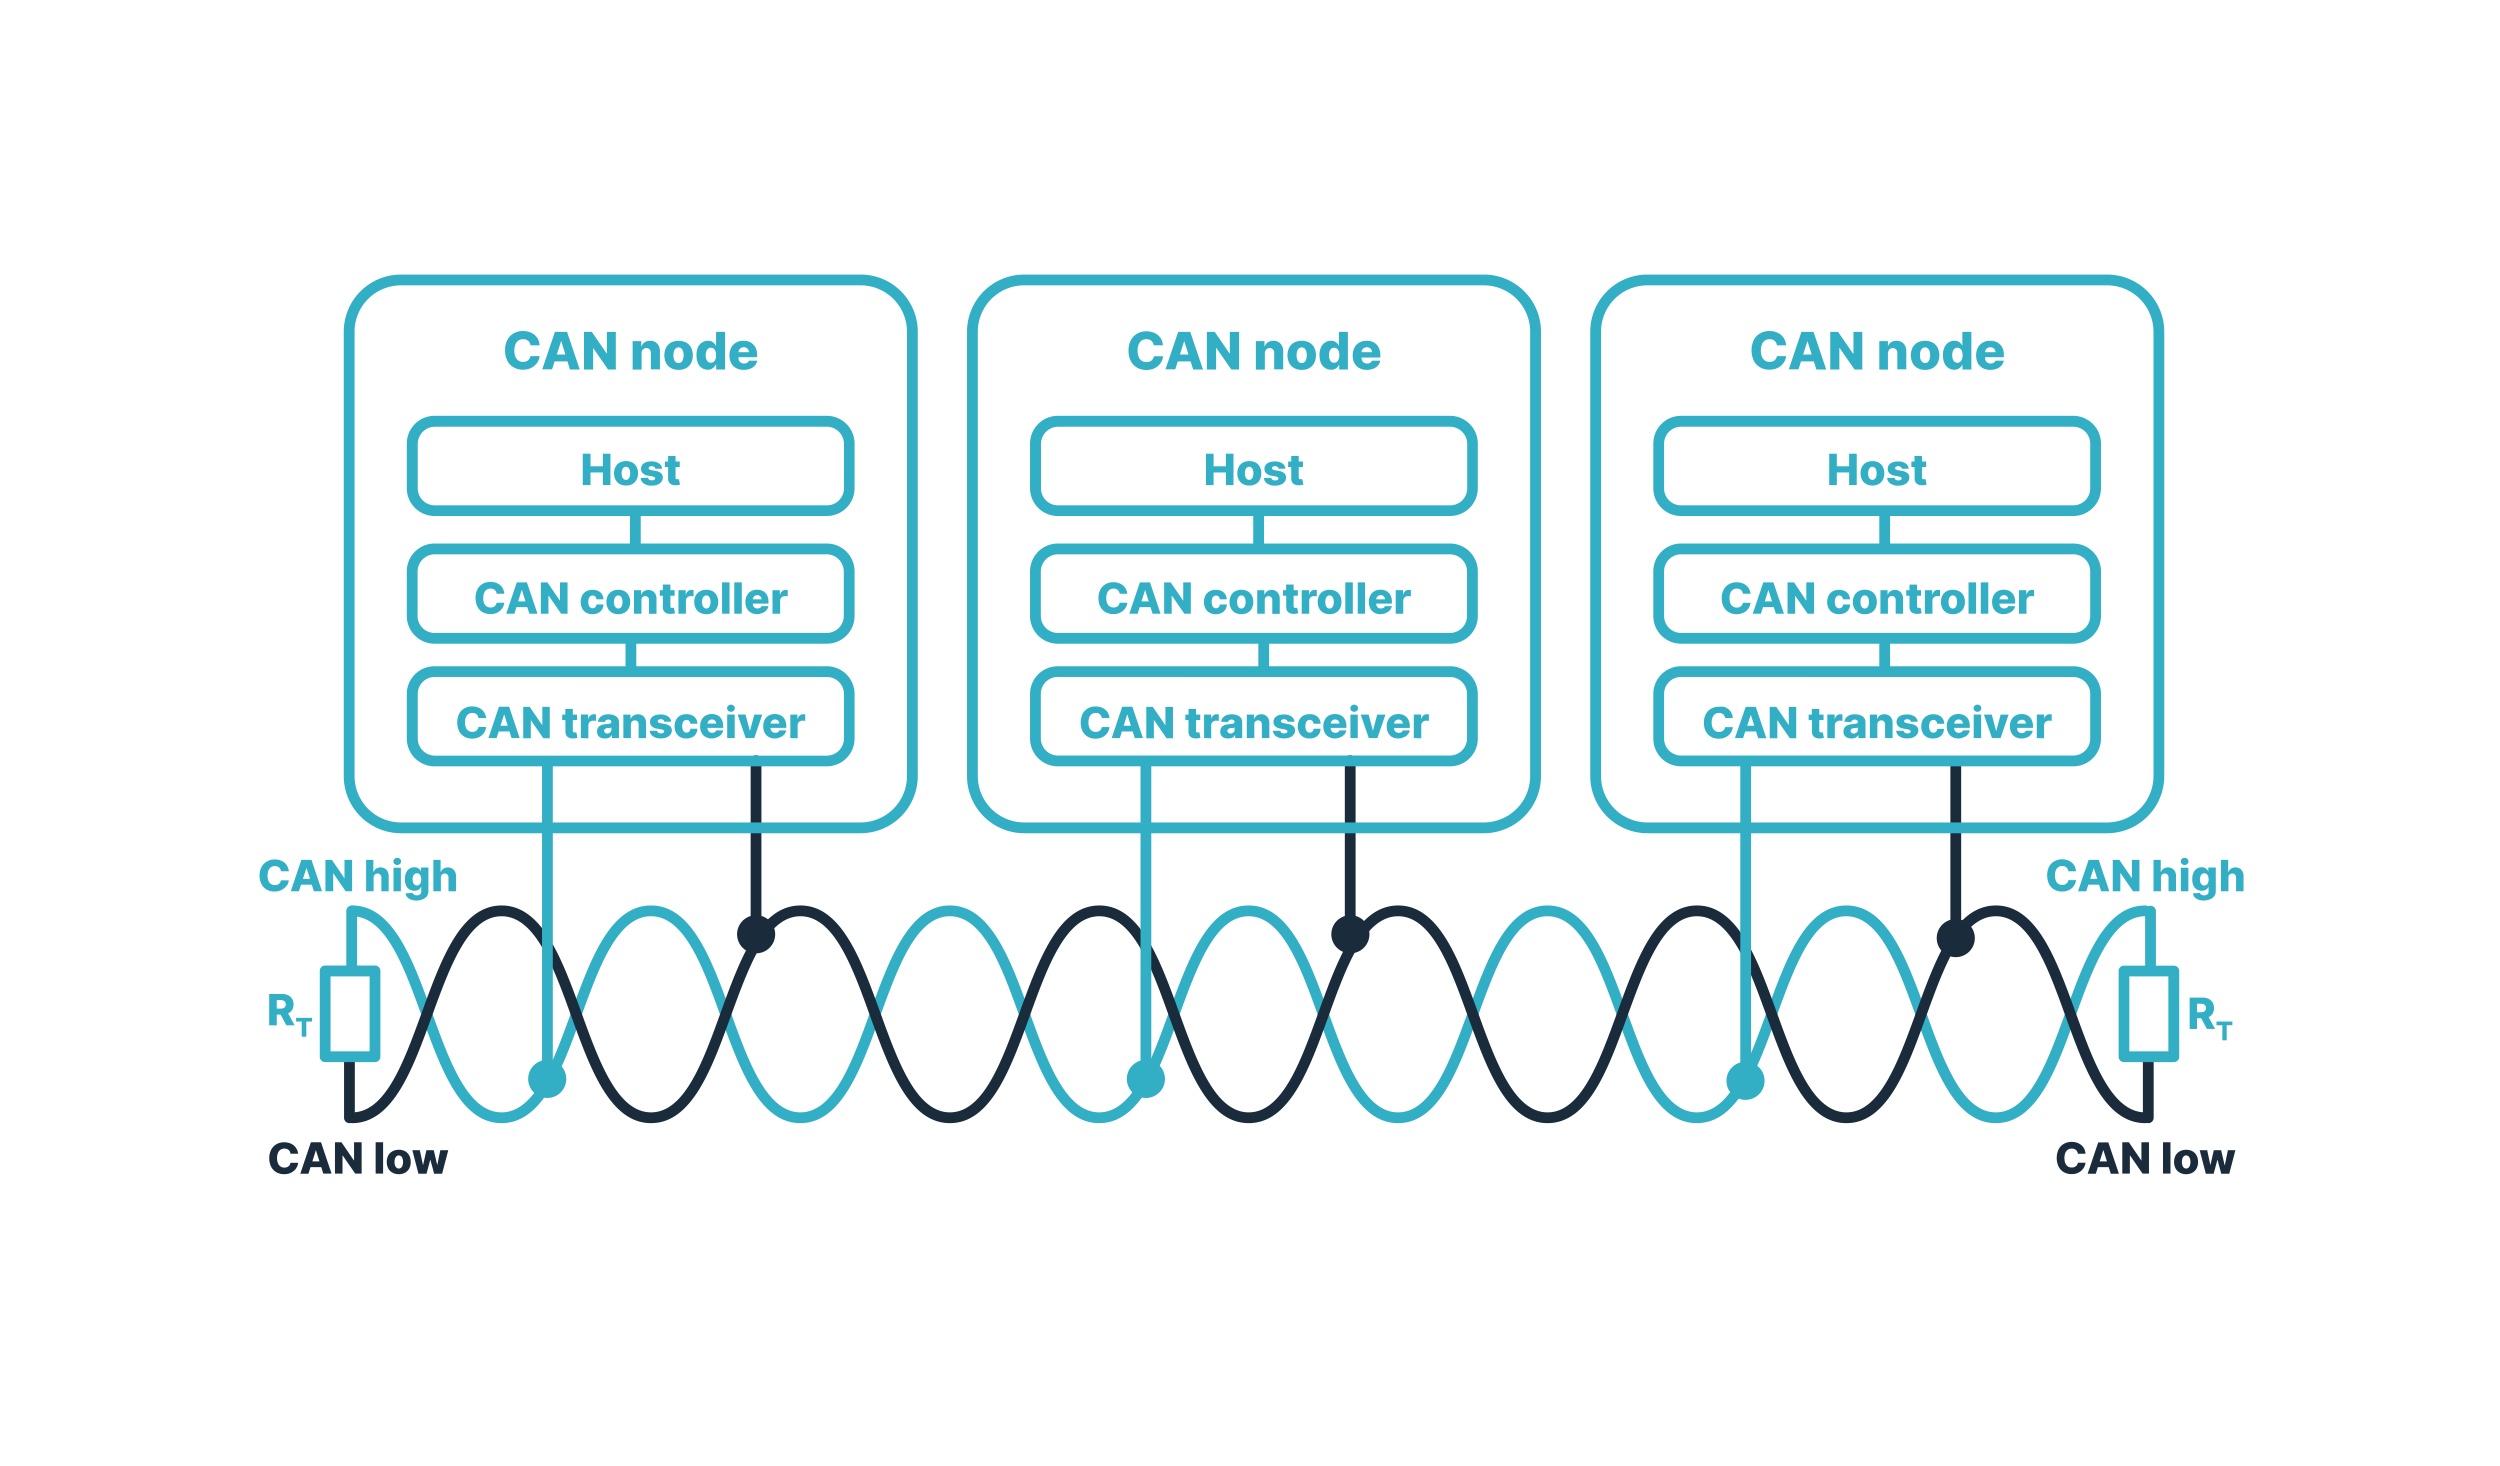 <svg xmlns="http://www.w3.org/2000/svg" viewBox="0 0 580 340"><defs><style>.a{fill:#1a2b3c;}.b{fill:#32aec5;}</style></defs><path class="a" d="M175.4,218.22a1.25,1.25,0,0,1-1.25-1.25V176.5a1.25,1.25,0,0,1,2.5,0V217A1.25,1.25,0,0,1,175.4,218.22Z"/><path class="a" d="M171,216.75a4.42,4.42,0,1,0,4.42-4.42A4.42,4.42,0,0,0,171,216.75Z"/><path class="a" d="M313.29,218.22A1.25,1.25,0,0,1,312,217V176.5a1.25,1.25,0,0,1,2.5,0V217A1.25,1.25,0,0,1,313.29,218.22Z"/><path class="a" d="M308.87,216.75a4.42,4.42,0,1,0,4.42-4.42A4.42,4.42,0,0,0,308.87,216.75Z"/><path class="a" d="M453.74,219.11a1.25,1.25,0,0,1-1.25-1.25V177.39a1.25,1.25,0,0,1,2.5,0v40.47A1.25,1.25,0,0,1,453.74,219.11Z"/><path class="a" d="M449.32,217.64a4.42,4.42,0,1,0,4.42-4.42A4.42,4.42,0,0,0,449.32,217.64Z"/><path class="b" d="M199.67,193.31H93a13.27,13.27,0,0,1-13.25-13.25V77A13.26,13.26,0,0,1,93,63.7H199.67A13.26,13.26,0,0,1,212.92,77V180.06A13.27,13.27,0,0,1,199.67,193.31ZM93,66.2A10.76,10.76,0,0,0,82.26,77V180.06A10.77,10.77,0,0,0,93,190.81H199.67a10.77,10.77,0,0,0,10.75-10.75V77A10.76,10.76,0,0,0,199.67,66.2Z"/><path class="b" d="M125.19,80.12h-2.13a1.77,1.77,0,0,0-.17-.59,1.43,1.43,0,0,0-.35-.45,1.61,1.61,0,0,0-.51-.29,2,2,0,0,0-.66-.1,1.86,1.86,0,0,0-1.09.31,1.93,1.93,0,0,0-.7.9,3.57,3.57,0,0,0-.25,1.42,3.68,3.68,0,0,0,.25,1.46,2,2,0,0,0,.7.88,1.92,1.92,0,0,0,1.08.3,2.2,2.2,0,0,0,.64-.09,1.42,1.42,0,0,0,.5-.27,1.22,1.22,0,0,0,.36-.42,1.44,1.44,0,0,0,.2-.56h2.13a3,3,0,0,1-.33,1.14,3.61,3.61,0,0,1-.77,1,3.42,3.42,0,0,1-1.18.73,4.34,4.34,0,0,1-1.59.28,4.25,4.25,0,0,1-2.12-.53,3.62,3.62,0,0,1-1.48-1.52,5.09,5.09,0,0,1-.54-2.44,5,5,0,0,1,.55-2.44,3.74,3.74,0,0,1,1.48-1.52,4.26,4.26,0,0,1,2.11-.52,4.6,4.6,0,0,1,1.46.22,3.5,3.5,0,0,1,1.19.64,3.36,3.36,0,0,1,.83,1A3.76,3.76,0,0,1,125.19,80.12Z"/><path class="b" d="M128.07,85.69H125.8L128.74,77h2.81l2.95,8.73h-2.27l-2-6.53h-.07Zm-.31-3.44h4.74v1.6h-4.74Z"/><path class="b" d="M142.87,77v8.73h-1.79l-3.48-5h0v5h-2.11V77h1.81l3.44,5h.07V77Z"/><path class="b" d="M148.85,82v3.74h-2.08V79.14h2v1.2h.07a1.87,1.87,0,0,1,.74-.94,2.23,2.23,0,0,1,1.25-.34,2.32,2.32,0,0,1,1.2.3,2.11,2.11,0,0,1,.79.86,2.67,2.67,0,0,1,.28,1.29v4.18H151V81.92a1.26,1.26,0,0,0-.27-.85,1,1,0,0,0-.78-.31,1.11,1.11,0,0,0-.58.15,1,1,0,0,0-.38.4A1.55,1.55,0,0,0,148.85,82Z"/><path class="b" d="M157.43,85.81a3.56,3.56,0,0,1-1.77-.42,2.88,2.88,0,0,1-1.13-1.19,4.12,4.12,0,0,1,0-3.54,2.86,2.86,0,0,1,1.13-1.18,4,4,0,0,1,3.55,0,2.86,2.86,0,0,1,1.13,1.18,4.12,4.12,0,0,1,0,3.54,2.88,2.88,0,0,1-1.13,1.19A3.58,3.58,0,0,1,157.43,85.81Zm0-1.57a.92.92,0,0,0,.63-.23,1.43,1.43,0,0,0,.4-.64,3.29,3.29,0,0,0,0-1.9,1.33,1.33,0,0,0-.4-.64.88.88,0,0,0-.63-.23,1,1,0,0,0-.66.23,1.41,1.41,0,0,0-.4.64,3.29,3.29,0,0,0,0,1.9,1.53,1.53,0,0,0,.4.64A1,1,0,0,0,157.45,84.24Z"/><path class="b" d="M164.2,85.78a2.39,2.39,0,0,1-1.31-.38,2.52,2.52,0,0,1-.95-1.12,4.29,4.29,0,0,1-.35-1.86,4.35,4.35,0,0,1,.36-1.9,2.65,2.65,0,0,1,1-1.11,2.44,2.44,0,0,1,1.28-.35,2,2,0,0,1,.89.17,1.85,1.85,0,0,1,.6.46,2,2,0,0,1,.36.57h.05V77h2.08v8.73h-2.06V84.62H166a1.93,1.93,0,0,1-.37.57,1.82,1.82,0,0,1-.61.43A2.06,2.06,0,0,1,164.2,85.78Zm.73-1.62a1,1,0,0,0,.64-.22,1.33,1.33,0,0,0,.42-.61,2.78,2.78,0,0,0,.14-.92,2.58,2.58,0,0,0-.14-.92,1.34,1.34,0,0,0-.41-.6,1,1,0,0,0-.65-.21,1,1,0,0,0-.66.22,1.34,1.34,0,0,0-.41.6,2.76,2.76,0,0,0-.14.91,2.53,2.53,0,0,0,.15.92,1.23,1.23,0,0,0,.4.61A1,1,0,0,0,164.93,84.16Z"/><path class="b" d="M172.55,85.81a3.67,3.67,0,0,1-1.77-.41,2.72,2.72,0,0,1-1.14-1.16,3.79,3.79,0,0,1-.4-1.8,3.74,3.74,0,0,1,.4-1.78,2.92,2.92,0,0,1,1.13-1.18,3.37,3.37,0,0,1,1.72-.42,3.68,3.68,0,0,1,1.27.21,2.83,2.83,0,0,1,1,.65,2.79,2.79,0,0,1,.65,1,3.93,3.93,0,0,1,.24,1.43v.52H170V81.71h3.75a1.3,1.3,0,0,0-.16-.6,1,1,0,0,0-.42-.4,1.32,1.32,0,0,0-1.24,0,1.18,1.18,0,0,0-.44.42,1.31,1.31,0,0,0-.17.6V83a1.54,1.54,0,0,0,.16.7,1.13,1.13,0,0,0,.45.47,1.36,1.36,0,0,0,.69.17,1.59,1.59,0,0,0,.5-.08,1.09,1.09,0,0,0,.39-.23.88.88,0,0,0,.24-.36l1.91,0a2.27,2.27,0,0,1-.52,1.12,2.7,2.7,0,0,1-1.05.74A4.15,4.15,0,0,1,172.55,85.81Z"/><path class="b" d="M117,137.75h-1.78a1.53,1.53,0,0,0-.14-.5,1.3,1.3,0,0,0-.72-.61,1.63,1.63,0,0,0-.55-.09,1.6,1.6,0,0,0-.91.26,1.67,1.67,0,0,0-.59.75,3.22,3.22,0,0,0-.2,1.19,3.09,3.09,0,0,0,.21,1.21,1.54,1.54,0,0,0,.58.73,1.58,1.58,0,0,0,.9.25,1.79,1.79,0,0,0,.53-.07,1.4,1.4,0,0,0,.42-.22,1.15,1.15,0,0,0,.31-.35,1.74,1.74,0,0,0,.16-.47H117a2.79,2.79,0,0,1-.28.95,3.07,3.07,0,0,1-1.63,1.47,3.64,3.64,0,0,1-1.33.22,3.56,3.56,0,0,1-1.76-.43,3.14,3.14,0,0,1-1.23-1.27,4.83,4.83,0,0,1,0-4.07,3.23,3.23,0,0,1,1.24-1.27,3.69,3.69,0,0,1,1.75-.43,4.06,4.06,0,0,1,1.23.18,3,3,0,0,1,1,.54,2.75,2.75,0,0,1,.7.85A3.47,3.47,0,0,1,117,137.75Z"/><path class="b" d="M119.34,142.38h-1.89l2.45-7.27h2.34l2.46,7.27h-1.89l-1.71-5.44H121Zm-.25-2.86h4v1.34h-4Z"/><path class="b" d="M131.67,135.11v7.27h-1.49l-2.89-4.19h-.05v4.19h-1.76v-7.27H127l2.86,4.19h.06v-4.19Z"/><path class="b" d="M137.47,142.49a2.9,2.9,0,0,1-1.48-.36,2.42,2.42,0,0,1-.94-1,3.44,3.44,0,0,1,0-2.94,2.45,2.45,0,0,1,.95-1,3,3,0,0,1,1.47-.35,3.05,3.05,0,0,1,1.32.27,2.13,2.13,0,0,1,.88.77,2.28,2.28,0,0,1,.33,1.17h-1.62a1.08,1.08,0,0,0-.28-.65.9.9,0,0,0-1.14-.07,1.07,1.07,0,0,0-.35.49,2.62,2.62,0,0,0,0,1.63,1,1,0,0,0,.35.5.88.88,0,0,0,.53.17.85.85,0,0,0,.43-.1.84.84,0,0,0,.31-.31,1.13,1.13,0,0,0,.15-.48H140a2.32,2.32,0,0,1-.33,1.17,2.15,2.15,0,0,1-.87.79A3,3,0,0,1,137.47,142.49Z"/><path class="b" d="M143.44,142.49a2.86,2.86,0,0,1-1.47-.36,2.36,2.36,0,0,1-.95-1,3.19,3.19,0,0,1-.33-1.48,3.12,3.12,0,0,1,.33-1.47,2.45,2.45,0,0,1,.95-1,3,3,0,0,1,1.47-.35,3,3,0,0,1,1.48.35,2.42,2.42,0,0,1,.94,1,3,3,0,0,1,.34,1.47,3.08,3.08,0,0,1-.34,1.48,2.34,2.34,0,0,1-.94,1A2.9,2.9,0,0,1,143.44,142.49Zm0-1.31a.76.76,0,0,0,.53-.2,1.05,1.05,0,0,0,.33-.53,2.39,2.39,0,0,0,.12-.79,2.34,2.34,0,0,0-.12-.79,1.13,1.13,0,0,0-.33-.54.8.8,0,0,0-.53-.19.83.83,0,0,0-.54.19,1.22,1.22,0,0,0-.34.54,2.34,2.34,0,0,0-.12.79,2.39,2.39,0,0,0,.12.79,1.13,1.13,0,0,0,.34.53A.78.78,0,0,0,143.45,141.18Z"/><path class="b" d="M148.82,139.27v3.11h-1.73v-5.45h1.65v1h.06a1.57,1.57,0,0,1,.62-.79,2.06,2.06,0,0,1,2,0,1.81,1.81,0,0,1,.66.71,2.32,2.32,0,0,1,.23,1.08v3.47h-1.74v-3.13a1,1,0,0,0-.22-.71.84.84,0,0,0-.65-.26,1,1,0,0,0-.48.12.75.75,0,0,0-.32.34A1.22,1.22,0,0,0,148.82,139.27Z"/><path class="b" d="M156.51,136.93v1.28h-3.44v-1.28Zm-2.72-1.31h1.74v5a.53.53,0,0,0,.05.26.24.24,0,0,0,.15.13.55.55,0,0,0,.24,0h.21l.17,0,.26,1.26-.35.08a2.63,2.63,0,0,1-.54.07,2.6,2.6,0,0,1-1.05-.14,1.37,1.37,0,0,1-.66-.54,1.63,1.63,0,0,1-.22-.92Z"/><path class="b" d="M157.4,142.38v-5.45h1.68v1h.06a1.43,1.43,0,0,1,.49-.8,1.19,1.19,0,0,1,.78-.27l.25,0,.24,0v1.51a1.68,1.68,0,0,0-.33-.07l-.35,0a1.16,1.16,0,0,0-.56.14,1.09,1.09,0,0,0-.39.38,1.15,1.15,0,0,0-.14.57v3Z"/><path class="b" d="M163.87,142.49a2.86,2.86,0,0,1-1.47-.36,2.3,2.3,0,0,1-1-1,3.2,3.2,0,0,1-.34-1.48,3.13,3.13,0,0,1,.34-1.47,2.38,2.38,0,0,1,1-1,3,3,0,0,1,1.47-.35,3,3,0,0,1,1.48.35,2.42,2.42,0,0,1,.94,1,3,3,0,0,1,.34,1.47,3.08,3.08,0,0,1-.34,1.48,2.34,2.34,0,0,1-.94,1A2.9,2.9,0,0,1,163.87,142.49Zm0-1.31a.76.76,0,0,0,.53-.2,1.12,1.12,0,0,0,.33-.53,2.39,2.39,0,0,0,.12-.79,2.34,2.34,0,0,0-.12-.79,1.21,1.21,0,0,0-.33-.54.8.8,0,0,0-.53-.19.83.83,0,0,0-.54.19,1.22,1.22,0,0,0-.34.54,2.34,2.34,0,0,0-.12.79,2.39,2.39,0,0,0,.12.79,1.13,1.13,0,0,0,.34.53A.78.78,0,0,0,163.88,141.18Z"/><path class="b" d="M169.25,135.11v7.27h-1.73v-7.27Z"/><path class="b" d="M172.09,135.11v7.27h-1.74v-7.27Z"/><path class="b" d="M175.74,142.49a3.07,3.07,0,0,1-1.47-.34,2.36,2.36,0,0,1-1-1,3.19,3.19,0,0,1-.33-1.5,3,3,0,0,1,.34-1.48,2.42,2.42,0,0,1,.94-1,2.83,2.83,0,0,1,1.43-.35,3,3,0,0,1,1.06.18,2.25,2.25,0,0,1,.84.54,2.54,2.54,0,0,1,.55.87,3.38,3.38,0,0,1,.19,1.19v.44h-4.74v-1h3.12a.93.93,0,0,0-.13-.5,1,1,0,0,0-.35-.34,1,1,0,0,0-.51-.12,1,1,0,0,0-.52.13,1,1,0,0,0-.36.35,1.08,1.08,0,0,0-.15.5v1a1.25,1.25,0,0,0,.14.59.9.9,0,0,0,.37.38,1,1,0,0,0,.57.14,1.33,1.33,0,0,0,.42-.06.89.89,0,0,0,.33-.19.79.79,0,0,0,.2-.3l1.59,0a1.9,1.9,0,0,1-.43.93,2.26,2.26,0,0,1-.88.62A3.46,3.46,0,0,1,175.74,142.49Z"/><path class="b" d="M179.22,142.38v-5.45h1.69v1H181a1.47,1.47,0,0,1,.48-.8,1.24,1.24,0,0,1,.79-.27l.25,0,.23,0v1.51a1.73,1.73,0,0,0-.32-.07l-.36,0a1.12,1.12,0,0,0-.55.14,1,1,0,0,0-.39.38,1,1,0,0,0-.14.57v3Z"/><path class="b" d="M112.81,166.59H111a1.87,1.87,0,0,0-.15-.49,1.2,1.2,0,0,0-.29-.38,1.37,1.37,0,0,0-.43-.24,1.8,1.8,0,0,0-.54-.08,1.57,1.57,0,0,0-.91.26,1.6,1.6,0,0,0-.59.75,3,3,0,0,0-.2,1.19,3.29,3.29,0,0,0,.2,1.21,1.61,1.61,0,0,0,.59.73,1.56,1.56,0,0,0,.9.25,2.19,2.19,0,0,0,.53-.07,1.4,1.4,0,0,0,.42-.22,1.4,1.4,0,0,0,.47-.83h1.77a2.64,2.64,0,0,1-.28,1,3,3,0,0,1-.63.85,2.91,2.91,0,0,1-1,.61,3.67,3.67,0,0,1-1.33.23,3.57,3.57,0,0,1-1.77-.43,3.2,3.2,0,0,1-1.23-1.27,4.78,4.78,0,0,1,0-4.07,3.16,3.16,0,0,1,1.24-1.27,3.52,3.52,0,0,1,1.75-.43,4,4,0,0,1,1.22.18,2.94,2.94,0,0,1,1,.53,2.91,2.91,0,0,1,.69.86A3.07,3.07,0,0,1,112.81,166.59Z"/><path class="b" d="M115.21,171.23h-1.89l2.45-7.27h2.34l2.46,7.27h-1.89L117,165.79h-.06Zm-.26-2.86h4v1.33h-4Z"/><path class="b" d="M127.54,164v7.27h-1.49l-2.9-4.2h0v4.2h-1.76V164h1.51l2.86,4.19h.06V164Z"/><path class="b" d="M133.87,165.78v1.28h-3.44v-1.28Zm-2.72-1.31h1.74v5.05a.47.47,0,0,0,.05.25.26.26,0,0,0,.15.14.61.61,0,0,0,.24,0,.82.82,0,0,0,.21,0l.17,0,.26,1.25-.35.09a2.63,2.63,0,0,1-.54.07,2.55,2.55,0,0,1-1-.14,1.44,1.44,0,0,1-.67-.54,1.74,1.74,0,0,1-.22-.92Z"/><path class="b" d="M134.76,171.23v-5.45h1.69v1h.05a1.43,1.43,0,0,1,.49-.8,1.21,1.21,0,0,1,.78-.27l.25,0a.85.85,0,0,1,.24.05v1.51a1.18,1.18,0,0,0-.32-.07l-.36,0a1.16,1.16,0,0,0-.56.14,1,1,0,0,0-.38.38,1,1,0,0,0-.14.57v3Z"/><path class="b" d="M140.3,171.32a2.22,2.22,0,0,1-.92-.17,1.51,1.51,0,0,1-.64-.53,1.9,1.9,0,0,1-.07-1.67,1.28,1.28,0,0,1,.44-.51,2,2,0,0,1,.64-.29,4,4,0,0,1,.79-.14l.75-.09a1.08,1.08,0,0,0,.41-.14.28.28,0,0,0,.13-.26h0a.5.5,0,0,0-.19-.43.79.79,0,0,0-.51-.15.92.92,0,0,0-.55.15.68.68,0,0,0-.27.42l-1.6-.06a1.9,1.9,0,0,1,.37-.89,2,2,0,0,1,.82-.62,3.11,3.11,0,0,1,1.25-.22,3.66,3.66,0,0,1,1,.12,2.59,2.59,0,0,1,.77.35,1.81,1.81,0,0,1,.5.57,1.65,1.65,0,0,1,.18.77v3.71h-1.63v-.76h0a1.6,1.6,0,0,1-.38.47,1.55,1.55,0,0,1-.52.29A2.5,2.5,0,0,1,140.3,171.32Zm.54-1.13a1,1,0,0,0,.5-.12.9.9,0,0,0,.36-.31.82.82,0,0,0,.14-.47v-.52l-.18.08-.23.06-.26,0-.25,0a1.83,1.83,0,0,0-.41.12.67.67,0,0,0-.27.22.54.54,0,0,0,.11.72A.81.81,0,0,0,140.84,170.19Z"/><path class="b" d="M146.36,168.12v3.11h-1.74v-5.45h1.65v1h.06A1.53,1.53,0,0,1,147,166a1.86,1.86,0,0,1,1-.28,1.9,1.9,0,0,1,1,.25,1.77,1.77,0,0,1,.66.72,2.31,2.31,0,0,1,.23,1.07v3.48h-1.73V168.1a1,1,0,0,0-.23-.71.84.84,0,0,0-.65-.26,1,1,0,0,0-.48.12.81.81,0,0,0-.32.34A1.19,1.19,0,0,0,146.36,168.12Z"/><path class="b" d="M155.72,167.44l-1.59,0a.59.59,0,0,0-.14-.3.67.67,0,0,0-.28-.21,1,1,0,0,0-.41-.07,1,1,0,0,0-.51.12.36.36,0,0,0-.21.32.35.35,0,0,0,.13.28,1.1,1.1,0,0,0,.48.19l1.05.2a2.42,2.42,0,0,1,1.22.52,1.24,1.24,0,0,1,.4.95,1.53,1.53,0,0,1-.33,1,2.18,2.18,0,0,1-.9.65,3.51,3.51,0,0,1-1.3.22,3.12,3.12,0,0,1-1.84-.48,1.76,1.76,0,0,1-.77-1.29l1.72,0a.61.61,0,0,0,.29.45,1,1,0,0,0,.61.16,1.08,1.08,0,0,0,.54-.12.39.39,0,0,0,.21-.33.33.33,0,0,0-.16-.3,1.56,1.56,0,0,0-.5-.18l-1-.18a2.2,2.2,0,0,1-1.22-.55,1.39,1.39,0,0,1-.4-1,1.47,1.47,0,0,1,.29-.93,1.9,1.9,0,0,1,.84-.6,3.55,3.55,0,0,1,1.28-.2,2.93,2.93,0,0,1,1.75.46A1.66,1.66,0,0,1,155.72,167.44Z"/><path class="b" d="M159.26,171.33a2.87,2.87,0,0,1-1.48-.35,2.45,2.45,0,0,1-.95-1,3.44,3.44,0,0,1,0-2.94,2.45,2.45,0,0,1,.95-1,2.86,2.86,0,0,1,1.47-.35,3,3,0,0,1,1.32.27,2.07,2.07,0,0,1,.88.77,2.15,2.15,0,0,1,.34,1.17h-1.62a1.12,1.12,0,0,0-.29-.66.9.9,0,0,0-1.13-.06,1,1,0,0,0-.35.49,2.62,2.62,0,0,0,0,1.63,1,1,0,0,0,.35.5.88.88,0,0,0,.53.17,1,1,0,0,0,.43-.1.81.81,0,0,0,.3-.31,1.13,1.13,0,0,0,.16-.49h1.62a2.37,2.37,0,0,1-.34,1.18,2,2,0,0,1-.87.79A3,3,0,0,1,159.26,171.33Z"/><path class="b" d="M165.23,171.33a3,3,0,0,1-1.47-.34,2.23,2.23,0,0,1-1-1,3.19,3.19,0,0,1-.33-1.5,3,3,0,0,1,.34-1.48,2.31,2.31,0,0,1,.94-1,2.73,2.73,0,0,1,1.43-.35,3,3,0,0,1,1.06.18,2.45,2.45,0,0,1,.84.53,2.51,2.51,0,0,1,.54.88,3.37,3.37,0,0,1,.2,1.19v.43h-4.74v-1h3.12a.92.92,0,0,0-.13-.49.88.88,0,0,0-.35-.34,1.07,1.07,0,0,0-.51-.12,1,1,0,0,0-.88.48,1.08,1.08,0,0,0-.15.5v1a1.31,1.31,0,0,0,.13.58,1,1,0,0,0,.38.39,1.15,1.15,0,0,0,.57.14,1.33,1.33,0,0,0,.42-.06,1.19,1.19,0,0,0,.33-.19,1,1,0,0,0,.2-.31l1.59,0a1.9,1.9,0,0,1-.43.93,2.26,2.26,0,0,1-.88.62A3.47,3.47,0,0,1,165.23,171.33Z"/><path class="b" d="M169.58,165.14a.92.92,0,0,1-.63-.24.79.79,0,0,1-.26-.59.77.77,0,0,1,.26-.58.88.88,0,0,1,.63-.25.85.85,0,0,1,.63.25.77.77,0,0,1,.26.58.79.79,0,0,1-.26.59A.88.88,0,0,1,169.58,165.14Zm-.87,6.09v-5.45h1.74v5.45Z"/><path class="b" d="M176.84,165.78,175,171.23h-2l-1.87-5.45h1.83l1,3.75H174l1-3.75Z"/><path class="b" d="M179.88,171.33a3,3,0,0,1-1.48-.34,2.26,2.26,0,0,1-1-1,3.19,3.19,0,0,1-.33-1.5,3.14,3.14,0,0,1,.33-1.48,2.37,2.37,0,0,1,.94-1,2.76,2.76,0,0,1,1.43-.35,3,3,0,0,1,1.07.18,2.32,2.32,0,0,1,.83.53,2.4,2.4,0,0,1,.55.88,3.38,3.38,0,0,1,.19,1.19v.43h-4.74v-1h3.13a.93.93,0,0,0-.48-.83,1.07,1.07,0,0,0-.51-.12,1,1,0,0,0-.52.13,1,1,0,0,0-.51.85v1a1.18,1.18,0,0,0,.13.58.93.93,0,0,0,.37.39,1.16,1.16,0,0,0,.58.14,1.42,1.42,0,0,0,.42-.06,1.13,1.13,0,0,0,.32-.19.72.72,0,0,0,.2-.31l1.6,0a1.92,1.92,0,0,1-.44.93,2.19,2.19,0,0,1-.88.62A3.45,3.45,0,0,1,179.88,171.33Z"/><path class="b" d="M183.36,171.23v-5.45H185v1h.06a1.43,1.43,0,0,1,.49-.8,1.19,1.19,0,0,1,.78-.27l.25,0a1,1,0,0,1,.24.05v1.51a1.26,1.26,0,0,0-.33-.07l-.36,0a1.12,1.12,0,0,0-.55.14,1,1,0,0,0-.39.38,1.15,1.15,0,0,0-.14.57v3Z"/><path class="b" d="M135.2,112.53v-7.27H137v2.92h2.87v-2.92h1.75v7.27h-1.75v-2.92H137v2.92Z"/><path class="b" d="M145.22,112.64a2.92,2.92,0,0,1-1.48-.36,2.34,2.34,0,0,1-.94-1,3.19,3.19,0,0,1-.34-1.47,3.14,3.14,0,0,1,.34-1.48,2.42,2.42,0,0,1,.94-1,3.3,3.3,0,0,1,3,0,2.42,2.42,0,0,1,.94,1,3,3,0,0,1,.34,1.48,3.07,3.07,0,0,1-.34,1.47,2.34,2.34,0,0,1-.94,1A2.92,2.92,0,0,1,145.22,112.64Zm0-1.31a.8.8,0,0,0,.53-.19,1.21,1.21,0,0,0,.33-.54,2.34,2.34,0,0,0,.12-.79,2.39,2.39,0,0,0-.12-.79,1.12,1.12,0,0,0-.33-.53.76.76,0,0,0-.53-.2.78.78,0,0,0-.54.2,1.13,1.13,0,0,0-.34.53,2.39,2.39,0,0,0-.12.79,2.34,2.34,0,0,0,.12.79,1.22,1.22,0,0,0,.34.54A.83.83,0,0,0,145.23,111.33Z"/><path class="b" d="M153.63,108.75l-1.59,0a.68.68,0,0,0-.14-.31.94.94,0,0,0-.29-.21,1,1,0,0,0-.4-.07,1.08,1.08,0,0,0-.52.12.34.34,0,0,0-.2.33.31.31,0,0,0,.13.27,1.05,1.05,0,0,0,.47.19l1.06.2a2.47,2.47,0,0,1,1.21.52,1.22,1.22,0,0,1,.4,1,1.5,1.5,0,0,1-.33,1,2.13,2.13,0,0,1-.89.65,3.54,3.54,0,0,1-1.3.23,3.15,3.15,0,0,1-1.85-.48,1.78,1.78,0,0,1-.76-1.29l1.71-.05a.7.7,0,0,0,.3.46,1.3,1.3,0,0,0,1.15,0A.37.37,0,0,0,152,111a.38.38,0,0,0-.16-.3,1.44,1.44,0,0,0-.5-.17l-1-.18a2.28,2.28,0,0,1-1.22-.56,1.38,1.38,0,0,1-.4-1,1.49,1.49,0,0,1,.3-.94,1.81,1.81,0,0,1,.83-.6,3.84,3.84,0,0,1,1.29-.2,2.9,2.9,0,0,1,1.74.46A1.69,1.69,0,0,1,153.63,108.75Z"/><path class="b" d="M157.7,107.08v1.28h-3.45v-1.28ZM155,105.77h1.73v5a.63.63,0,0,0,0,.26.4.4,0,0,0,.15.14.86.86,0,0,0,.24,0l.21,0,.17,0,.26,1.26-.35.09a3.54,3.54,0,0,1-.53.06,2.6,2.6,0,0,1-1-.14,1.37,1.37,0,0,1-.66-.54A1.55,1.55,0,0,1,155,111Z"/><path class="b" d="M191.82,119.71h-91a6.44,6.44,0,0,1-6.44-6.43V102.91a6.45,6.45,0,0,1,6.44-6.44h91a6.45,6.45,0,0,1,6.44,6.44v10.37A6.44,6.44,0,0,1,191.82,119.71ZM100.86,99a4,4,0,0,0-3.94,3.94v10.37a3.94,3.94,0,0,0,3.94,3.93h91a3.94,3.94,0,0,0,3.94-3.93V102.91A4,4,0,0,0,191.82,99Z"/><path class="b" d="M191.82,149.34h-91a6.44,6.44,0,0,1-6.44-6.43V132.54a6.45,6.45,0,0,1,6.44-6.44h91a6.45,6.45,0,0,1,6.44,6.44v10.37A6.44,6.44,0,0,1,191.82,149.34Zm-91-20.74a4,4,0,0,0-3.94,3.94v10.37a3.94,3.94,0,0,0,3.94,3.93h91a3.94,3.94,0,0,0,3.94-3.93V132.54a4,4,0,0,0-3.94-3.94Z"/><path class="b" d="M191.82,177.79h-91a6.45,6.45,0,0,1-6.44-6.44V161a6.44,6.44,0,0,1,6.44-6.43h91a6.44,6.44,0,0,1,6.44,6.43v10.37A6.45,6.45,0,0,1,191.82,177.79Zm-91-20.74A3.94,3.94,0,0,0,96.92,161v10.37a4,4,0,0,0,3.94,3.94h91a4,4,0,0,0,3.94-3.94V161a3.94,3.94,0,0,0-3.94-3.93Z"/><path class="b" d="M147.4,128.27a1.25,1.25,0,0,1-1.25-1.25V118.8a1.25,1.25,0,1,1,2.5,0V127A1.25,1.25,0,0,1,147.4,128.27Z"/><path class="b" d="M146.37,156.86a1.25,1.25,0,0,1-1.25-1.25v-6.5a1.25,1.25,0,0,1,2.5,0v6.5A1.25,1.25,0,0,1,146.37,156.86Z"/><path class="b" d="M344.26,193.31H237.6a13.27,13.27,0,0,1-13.25-13.25V77A13.26,13.26,0,0,1,237.6,63.7H344.26A13.26,13.26,0,0,1,357.51,77V180.06A13.27,13.27,0,0,1,344.26,193.31ZM237.6,66.2A10.76,10.76,0,0,0,226.85,77V180.06a10.77,10.77,0,0,0,10.75,10.75H344.26A10.77,10.77,0,0,0,355,180.06V77A10.76,10.76,0,0,0,344.26,66.2Z"/><path class="b" d="M269.79,80.12h-2.13a1.77,1.77,0,0,0-.18-.59,1.3,1.3,0,0,0-.35-.45,1.42,1.42,0,0,0-.51-.29,2,2,0,0,0-.66-.1,1.89,1.89,0,0,0-1.09.31,2,2,0,0,0-.7.9,3.57,3.57,0,0,0-.25,1.42,3.86,3.86,0,0,0,.25,1.46A1.84,1.84,0,0,0,266,84a2.15,2.15,0,0,0,.64-.09,1.56,1.56,0,0,0,.51-.27,1.48,1.48,0,0,0,.36-.42,1.85,1.85,0,0,0,.2-.56h2.13a3.18,3.18,0,0,1-.34,1.14,3.5,3.5,0,0,1-1.95,1.76,4.34,4.34,0,0,1-1.59.28,4.25,4.25,0,0,1-2.12-.53,3.68,3.68,0,0,1-1.48-1.52,5.09,5.09,0,0,1-.54-2.44,5,5,0,0,1,.55-2.44,3.76,3.76,0,0,1,1.49-1.52,4.19,4.19,0,0,1,2.1-.52,4.52,4.52,0,0,1,1.46.22,3.5,3.5,0,0,1,1.19.64,3.22,3.22,0,0,1,.83,1A3.76,3.76,0,0,1,269.79,80.12Z"/><path class="b" d="M272.66,85.69h-2.27L273.34,77h2.8l2.95,8.73h-2.27l-2.05-6.53h-.07Zm-.3-3.44h4.73v1.6h-4.73Z"/><path class="b" d="M287.46,77v8.73h-1.79l-3.47-5h-.06v5H280V77h1.82l3.43,5h.07V77Z"/><path class="b" d="M293.44,82v3.74h-2.08V79.14h2v1.2h.08a1.82,1.82,0,0,1,.74-.94,2.21,2.21,0,0,1,1.25-.34,2.32,2.32,0,0,1,1.2.3,2.26,2.26,0,0,1,.79.86,2.79,2.79,0,0,1,.28,1.29v4.18h-2.09V81.92a1.21,1.21,0,0,0-.27-.85,1,1,0,0,0-.78-.31,1.08,1.08,0,0,0-.57.15.94.94,0,0,0-.39.4A1.55,1.55,0,0,0,293.44,82Z"/><path class="b" d="M302,85.81a3.51,3.51,0,0,1-1.77-.42,2.84,2.84,0,0,1-1.14-1.19,4.12,4.12,0,0,1,0-3.54,2.82,2.82,0,0,1,1.14-1.18,3.94,3.94,0,0,1,3.54,0,2.94,2.94,0,0,1,1.14,1.18,4.21,4.21,0,0,1,0,3.54,3,3,0,0,1-1.14,1.19A3.54,3.54,0,0,1,302,85.81Zm0-1.57a1,1,0,0,0,.64-.23,1.51,1.51,0,0,0,.39-.64,3.29,3.29,0,0,0,0-1.9,1.4,1.4,0,0,0-.39-.64,1,1,0,0,0-1.29,0,1.34,1.34,0,0,0-.41.64,3.29,3.29,0,0,0,0,1.9,1.45,1.45,0,0,0,.41.64A1,1,0,0,0,302,84.24Z"/><path class="b" d="M308.8,85.78a2.4,2.4,0,0,1-1.32-.38,2.58,2.58,0,0,1-1-1.12,4.44,4.44,0,0,1-.35-1.86,4.2,4.2,0,0,1,.37-1.9,2.52,2.52,0,0,1,1-1.11,2.4,2.4,0,0,1,1.28-.35,2,2,0,0,1,.88.17,1.85,1.85,0,0,1,.6.46,2.22,2.22,0,0,1,.37.57h0V77h2.08v8.73H310.7V84.62h-.06a2,2,0,0,1-.38.57,1.72,1.72,0,0,1-.61.43A2,2,0,0,1,308.8,85.78Zm.72-1.62a1,1,0,0,0,.65-.22,1.32,1.32,0,0,0,.41-.61,2.53,2.53,0,0,0,.15-.92,2.57,2.57,0,0,0-.15-.92,1.26,1.26,0,0,0-.41-.6,1,1,0,0,0-.65-.21,1,1,0,0,0-.66.22,1.25,1.25,0,0,0-.4.6,3.06,3.06,0,0,0,0,1.83,1.25,1.25,0,0,0,.41.61A1,1,0,0,0,309.52,84.16Z"/><path class="b" d="M317.14,85.81a3.67,3.67,0,0,1-1.77-.41,2.83,2.83,0,0,1-1.14-1.16,3.79,3.79,0,0,1-.4-1.8,3.74,3.74,0,0,1,.4-1.78,3,3,0,0,1,1.13-1.18,3.4,3.4,0,0,1,1.72-.42,3.78,3.78,0,0,1,1.28.21A2.78,2.78,0,0,1,320,81a3.93,3.93,0,0,1,.24,1.43v.52h-5.69V81.71h3.75a1.1,1.1,0,0,0-.16-.6,1,1,0,0,0-.42-.4,1.2,1.2,0,0,0-.61-.15,1.23,1.23,0,0,0-.63.16,1.09,1.09,0,0,0-.43.42,1.11,1.11,0,0,0-.17.6V83a1.54,1.54,0,0,0,.15.7,1.2,1.2,0,0,0,.45.47,1.36,1.36,0,0,0,.69.17,1.54,1.54,0,0,0,.5-.08,1.09,1.09,0,0,0,.39-.23.88.88,0,0,0,.24-.36l1.92,0a2.46,2.46,0,0,1-.52,1.12,2.66,2.66,0,0,1-1.06.74A4.12,4.12,0,0,1,317.14,85.81Z"/><path class="b" d="M261.54,137.75h-1.78a1.53,1.53,0,0,0-.14-.5,1.19,1.19,0,0,0-.29-.37,1.14,1.14,0,0,0-.43-.24,1.72,1.72,0,0,0-1.46.17,1.59,1.59,0,0,0-.58.75,3,3,0,0,0-.21,1.19,3.09,3.09,0,0,0,.21,1.21,1.5,1.5,0,0,0,.59.73,1.55,1.55,0,0,0,.89.25,1.74,1.74,0,0,0,.53-.07,1.59,1.59,0,0,0,.43-.22,1.27,1.27,0,0,0,.3-.35,1.45,1.45,0,0,0,.16-.47h1.78a2.59,2.59,0,0,1-.28.95,2.88,2.88,0,0,1-.64.85,3.15,3.15,0,0,1-1,.62,3.67,3.67,0,0,1-1.33.22,3.57,3.57,0,0,1-1.77-.43,3.14,3.14,0,0,1-1.23-1.27,4.26,4.26,0,0,1-.45-2,4.16,4.16,0,0,1,.46-2,3.16,3.16,0,0,1,1.24-1.27,3.63,3.63,0,0,1,1.75-.43,4,4,0,0,1,1.22.18,3.17,3.17,0,0,1,1,.54,2.87,2.87,0,0,1,.69.85A3.07,3.07,0,0,1,261.54,137.75Z"/><path class="b" d="M263.93,142.38H262l2.46-7.27h2.34l2.45,7.27H267.4l-1.71-5.44h-.05Zm-.25-2.86h3.95v1.34h-3.95Z"/><path class="b" d="M276.27,135.11v7.27h-1.5l-2.89-4.19h-.05v4.19h-1.75v-7.27h1.51l2.86,4.19h.06v-4.19Z"/><path class="b" d="M282.06,142.49a2.86,2.86,0,0,1-1.47-.36,2.38,2.38,0,0,1-.95-1,3.44,3.44,0,0,1,0-2.94,2.45,2.45,0,0,1,.95-1,3,3,0,0,1,1.47-.35,3.05,3.05,0,0,1,1.32.27,2.07,2.07,0,0,1,.88.77,2.39,2.39,0,0,1,.34,1.17H283a1,1,0,0,0-.28-.65.89.89,0,0,0-1.13-.07,1.09,1.09,0,0,0-.36.49,2.83,2.83,0,0,0,0,1.63,1.06,1.06,0,0,0,.36.5.86.86,0,0,0,.53.17.82.82,0,0,0,.42-.1.77.77,0,0,0,.31-.31,1.13,1.13,0,0,0,.15-.48h1.63a2.33,2.33,0,0,1-.34,1.17,2.15,2.15,0,0,1-.87.79A3,3,0,0,1,282.06,142.49Z"/><path class="b" d="M288,142.49a2.86,2.86,0,0,1-1.47-.36,2.36,2.36,0,0,1-.95-1,3.19,3.19,0,0,1-.33-1.48,3.12,3.12,0,0,1,.33-1.47,2.45,2.45,0,0,1,.95-1,3.28,3.28,0,0,1,2.95,0,2.45,2.45,0,0,1,.95,1,3.12,3.12,0,0,1,.33,1.47,3.19,3.19,0,0,1-.33,1.48,2.36,2.36,0,0,1-.95,1A2.87,2.87,0,0,1,288,142.49Zm0-1.31a.76.76,0,0,0,.53-.2,1.13,1.13,0,0,0,.34-.53,2.69,2.69,0,0,0,.11-.79,2.64,2.64,0,0,0-.11-.79,1.22,1.22,0,0,0-.34-.54.8.8,0,0,0-.53-.19.85.85,0,0,0-.54.19,1.22,1.22,0,0,0-.34.54,2.64,2.64,0,0,0-.11.79,2.69,2.69,0,0,0,.11.79,1.13,1.13,0,0,0,.34.53A.8.8,0,0,0,288,141.18Z"/><path class="b" d="M293.42,139.27v3.11h-1.74v-5.45h1.65v1h.06a1.57,1.57,0,0,1,.62-.79,1.86,1.86,0,0,1,1-.28,1.79,1.79,0,0,1,1.66,1,2.2,2.2,0,0,1,.23,1.08v3.47h-1.73v-3.13a1,1,0,0,0-.23-.71.84.84,0,0,0-.65-.26,1,1,0,0,0-.48.12.81.81,0,0,0-.32.34A1.22,1.22,0,0,0,293.42,139.27Z"/><path class="b" d="M301.1,136.93v1.28h-3.44v-1.28Zm-2.72-1.31h1.74v5a.53.53,0,0,0,.05.26.24.24,0,0,0,.15.13.61.61,0,0,0,.24,0h.21l.17,0,.26,1.26-.35.08a2.63,2.63,0,0,1-.54.07,2.57,2.57,0,0,1-1-.14,1.44,1.44,0,0,1-.67-.54,1.72,1.72,0,0,1-.22-.92Z"/><path class="b" d="M302,142.38v-5.45h1.69v1h.05a1.43,1.43,0,0,1,.49-.8,1.21,1.21,0,0,1,.78-.27l.25,0,.24,0v1.51a1.73,1.73,0,0,0-.32-.07l-.36,0a1.16,1.16,0,0,0-.56.14,1,1,0,0,0-.38.38,1,1,0,0,0-.14.57v3Z"/><path class="b" d="M308.46,142.49a2.86,2.86,0,0,1-1.47-.36,2.36,2.36,0,0,1-.95-1,3.19,3.19,0,0,1-.33-1.48,3.12,3.12,0,0,1,.33-1.47,2.45,2.45,0,0,1,.95-1,3.28,3.28,0,0,1,2.95,0,2.45,2.45,0,0,1,.95,1,3.12,3.12,0,0,1,.33,1.47,3.19,3.19,0,0,1-.33,1.48,2.36,2.36,0,0,1-.95,1A2.87,2.87,0,0,1,308.46,142.49Zm0-1.31a.76.76,0,0,0,.53-.2,1.05,1.05,0,0,0,.33-.53,2.39,2.39,0,0,0,.12-.79,2.34,2.34,0,0,0-.12-.79,1.13,1.13,0,0,0-.33-.54.8.8,0,0,0-.53-.19.85.85,0,0,0-.54.19,1.22,1.22,0,0,0-.34.54,2.36,2.36,0,0,0-.11.79,2.4,2.4,0,0,0,.11.79,1.13,1.13,0,0,0,.34.53A.8.8,0,0,0,308.47,141.18Z"/><path class="b" d="M313.85,135.11v7.27h-1.74v-7.27Z"/><path class="b" d="M316.68,135.11v7.27H315v-7.27Z"/><path class="b" d="M320.33,142.49a3.07,3.07,0,0,1-1.47-.34,2.34,2.34,0,0,1-.95-1,3.19,3.19,0,0,1-.34-1.5,3.14,3.14,0,0,1,.34-1.48,2.42,2.42,0,0,1,.94-1,2.83,2.83,0,0,1,1.43-.35,3.08,3.08,0,0,1,1.07.18,2.21,2.21,0,0,1,.83.54,2.28,2.28,0,0,1,.55.87,3.38,3.38,0,0,1,.19,1.19v.44h-4.74v-1h3.13a1.16,1.16,0,0,0-.13-.5,1.14,1.14,0,0,0-.35-.34,1.07,1.07,0,0,0-.51-.12,1,1,0,0,0-.53.13,1,1,0,0,0-.36.35,1,1,0,0,0-.14.5v1a1.25,1.25,0,0,0,.13.59,1,1,0,0,0,.37.38,1.06,1.06,0,0,0,.58.14,1.42,1.42,0,0,0,.42-.06.94.94,0,0,0,.32-.19.69.69,0,0,0,.2-.3l1.6,0a2,2,0,0,1-.44.93,2.19,2.19,0,0,1-.88.62A3.46,3.46,0,0,1,320.33,142.49Z"/><path class="b" d="M323.81,142.38v-5.45h1.69v1h.06a1.47,1.47,0,0,1,.48-.8,1.24,1.24,0,0,1,.79-.27l.25,0,.24,0v1.51a2.09,2.09,0,0,0-.33-.07l-.36,0a1.12,1.12,0,0,0-.55.14,1,1,0,0,0-.39.38,1.15,1.15,0,0,0-.14.57v3Z"/><path class="b" d="M257.41,166.59h-1.78a1.34,1.34,0,0,0-.15-.49,1.2,1.2,0,0,0-.29-.38,1.44,1.44,0,0,0-.42-.24,1.92,1.92,0,0,0-.55-.08,1.54,1.54,0,0,0-1.5,1,3.22,3.22,0,0,0-.2,1.19,3.09,3.09,0,0,0,.21,1.21,1.51,1.51,0,0,0,1.48,1,2.19,2.19,0,0,0,.53-.07,1.4,1.4,0,0,0,.42-.22,1.16,1.16,0,0,0,.3-.36,1.31,1.31,0,0,0,.17-.47h1.78a3.09,3.09,0,0,1-.28,1,3.22,3.22,0,0,1-.64.85,2.91,2.91,0,0,1-1,.61,3.63,3.63,0,0,1-1.33.23,3.56,3.56,0,0,1-1.76-.43,3.14,3.14,0,0,1-1.23-1.27,4.83,4.83,0,0,1,0-4.07,3.16,3.16,0,0,1,1.24-1.27,3.55,3.55,0,0,1,1.75-.43,4.06,4.06,0,0,1,1.23.18,3,3,0,0,1,1,.53,2.79,2.79,0,0,1,.7.86A3.48,3.48,0,0,1,257.41,166.59Z"/><path class="b" d="M259.8,171.23h-1.89l2.45-7.27h2.34l2.46,7.27h-1.89l-1.71-5.44h-.06Zm-.25-2.86h3.95v1.33h-3.95Z"/><path class="b" d="M272.13,164v7.27h-1.49l-2.89-4.2h-.05v4.2h-1.76V164h1.51l2.87,4.19h.06V164Z"/><path class="b" d="M278.46,165.78v1.28H275v-1.28Zm-2.72-1.31h1.74v5.05a.58.58,0,0,0,0,.25.33.33,0,0,0,.15.14.61.61,0,0,0,.24,0,.75.75,0,0,0,.21,0l.17,0,.26,1.25-.35.09a2.63,2.63,0,0,1-.54.07,2.57,2.57,0,0,1-1-.14,1.44,1.44,0,0,1-.67-.54,1.74,1.74,0,0,1-.22-.92Z"/><path class="b" d="M279.35,171.23v-5.45H281v1h0a1.48,1.48,0,0,1,.49-.8,1.24,1.24,0,0,1,.79-.27l.24,0a.85.85,0,0,1,.24.05v1.51a1.18,1.18,0,0,0-.32-.07l-.36,0a1.1,1.1,0,0,0-.55.14,1,1,0,0,0-.39.38,1,1,0,0,0-.14.57v3Z"/><path class="b" d="M284.89,171.32a2.25,2.25,0,0,1-.92-.17,1.51,1.51,0,0,1-.64-.53,1.9,1.9,0,0,1-.07-1.67,1.36,1.36,0,0,1,.44-.51,1.93,1.93,0,0,1,.65-.29,3.73,3.73,0,0,1,.78-.14l.75-.09a1,1,0,0,0,.41-.14.28.28,0,0,0,.13-.26h0a.5.5,0,0,0-.19-.43.76.76,0,0,0-.5-.15,1,1,0,0,0-.56.15.68.68,0,0,0-.27.42l-1.6-.06a1.9,1.9,0,0,1,.37-.89,2,2,0,0,1,.82-.62,3.11,3.11,0,0,1,1.25-.22,3.6,3.6,0,0,1,1,.12,2.48,2.48,0,0,1,.77.35,1.59,1.59,0,0,1,.5.57,1.65,1.65,0,0,1,.18.77v3.71h-1.63v-.76h0a1.57,1.57,0,0,1-.37.47,1.6,1.6,0,0,1-.53.29A2.4,2.4,0,0,1,284.89,171.32Zm.54-1.13a1.07,1.07,0,0,0,.51-.12.9.9,0,0,0,.36-.31.81.81,0,0,0,.13-.47v-.52l-.18.08-.23.06-.25,0-.25,0a1.77,1.77,0,0,0-.42.12.64.64,0,0,0-.26.22.51.51,0,0,0-.09.3.5.5,0,0,0,.19.42A.84.84,0,0,0,285.43,170.19Z"/><path class="b" d="M291,168.12v3.11h-1.74v-5.45h1.65v1h.06a1.58,1.58,0,0,1,.62-.79,1.86,1.86,0,0,1,1-.28,1.88,1.88,0,0,1,1,.25,1.64,1.64,0,0,1,.66.72,2.31,2.31,0,0,1,.24,1.07v3.48h-1.74V168.1a1,1,0,0,0-.23-.71.84.84,0,0,0-.64-.26,1,1,0,0,0-.49.12.88.88,0,0,0-.32.34A1.19,1.19,0,0,0,291,168.12Z"/><path class="b" d="M300.32,167.44l-1.6,0a.58.58,0,0,0-.13-.3.78.78,0,0,0-.29-.21,1.18,1.18,0,0,0-.92.05.36.36,0,0,0-.21.32.35.35,0,0,0,.13.28,1.1,1.1,0,0,0,.48.19l1.05.2a2.38,2.38,0,0,1,1.22.52,1.21,1.21,0,0,1,.4.95,1.53,1.53,0,0,1-.33,1,2.18,2.18,0,0,1-.9.65,3.51,3.51,0,0,1-1.3.22,3.12,3.12,0,0,1-1.84-.48,1.8,1.8,0,0,1-.77-1.29l1.72,0a.64.64,0,0,0,.29.45,1,1,0,0,0,.61.16,1.08,1.08,0,0,0,.54-.12.42.42,0,0,0,.22-.33.36.36,0,0,0-.17-.3,1.47,1.47,0,0,0-.5-.18l-.95-.18a2.24,2.24,0,0,1-1.22-.55,1.39,1.39,0,0,1-.4-1,1.54,1.54,0,0,1,.29-.93,1.9,1.9,0,0,1,.84-.6,3.55,3.55,0,0,1,1.28-.2,2.93,2.93,0,0,1,1.75.46A1.67,1.67,0,0,1,300.32,167.44Z"/><path class="b" d="M303.85,171.33a2.9,2.9,0,0,1-1.48-.35,2.45,2.45,0,0,1-.95-1,3.39,3.39,0,0,1,0-2.94,2.42,2.42,0,0,1,.94-1,2.92,2.92,0,0,1,1.48-.35,3.05,3.05,0,0,1,1.32.27,2.19,2.19,0,0,1,.88.77,2.23,2.23,0,0,1,.33,1.17h-1.62a1.11,1.11,0,0,0-.28-.66.85.85,0,0,0-.61-.23.82.82,0,0,0-.53.17,1,1,0,0,0-.35.49,2.62,2.62,0,0,0,0,1.63,1,1,0,0,0,.35.5.88.88,0,0,0,.53.17,1,1,0,0,0,.43-.1.84.84,0,0,0,.31-.31,1.13,1.13,0,0,0,.15-.49h1.62a2.36,2.36,0,0,1-.33,1.18,2.15,2.15,0,0,1-.87.79A3.07,3.07,0,0,1,303.85,171.33Z"/><path class="b" d="M309.82,171.33a3,3,0,0,1-1.47-.34,2.2,2.2,0,0,1-1-1,3.08,3.08,0,0,1-.34-1.5,3.14,3.14,0,0,1,.34-1.48,2.31,2.31,0,0,1,.94-1,2.73,2.73,0,0,1,1.43-.35,3.08,3.08,0,0,1,1.07.18,2.32,2.32,0,0,1,.83.53,2.53,2.53,0,0,1,.55.88,3.38,3.38,0,0,1,.19,1.19v.43h-4.74v-1h3.13a1.15,1.15,0,0,0-.13-.49,1,1,0,0,0-.35-.34,1.07,1.07,0,0,0-.51-.12,1,1,0,0,0-.53.13,1,1,0,0,0-.36.35,1,1,0,0,0-.14.5v1a1.18,1.18,0,0,0,.13.58.87.87,0,0,0,.37.39,1.16,1.16,0,0,0,.58.14,1.31,1.31,0,0,0,.41-.06,1.06,1.06,0,0,0,.33-.19.72.72,0,0,0,.2-.31l1.59,0a1.9,1.9,0,0,1-.43.93,2.19,2.19,0,0,1-.88.62A3.47,3.47,0,0,1,309.82,171.33Z"/><path class="b" d="M314.17,165.14a.88.88,0,0,1-.62-.24.76.76,0,0,1-.27-.59.74.74,0,0,1,.27-.58.91.91,0,0,1,1.25,0,.74.74,0,0,1,.27.58.76.76,0,0,1-.27.59A.88.88,0,0,1,314.17,165.14Zm-.87,6.09v-5.45H315v5.45Z"/><path class="b" d="M321.43,165.78l-1.87,5.45h-2l-1.87-5.45h1.83l1,3.75h0l1-3.75Z"/><path class="b" d="M324.47,171.33A3,3,0,0,1,323,171a2.26,2.26,0,0,1-.95-1,3.19,3.19,0,0,1-.33-1.5,3.14,3.14,0,0,1,.33-1.48,2.43,2.43,0,0,1,.94-1,2.78,2.78,0,0,1,1.43-.35,3,3,0,0,1,1.07.18,2.32,2.32,0,0,1,.83.53,2.4,2.4,0,0,1,.55.88,3.37,3.37,0,0,1,.2,1.19v.43h-4.74v-1h3.12a1,1,0,0,0-.13-.49,1,1,0,0,0-.35-.34,1.07,1.07,0,0,0-.51-.12,1,1,0,0,0-.52.13,1,1,0,0,0-.51.85v1a1.18,1.18,0,0,0,.13.58.93.93,0,0,0,.37.39,1.21,1.21,0,0,0,.58.14,1.42,1.42,0,0,0,.42-.06,1.13,1.13,0,0,0,.32-.19.72.72,0,0,0,.2-.31l1.6,0a1.92,1.92,0,0,1-.44.93,2.16,2.16,0,0,1-.87.62A3.54,3.54,0,0,1,324.47,171.33Z"/><path class="b" d="M328,171.23v-5.45h1.68v1h.06a1.43,1.43,0,0,1,.49-.8,1.19,1.19,0,0,1,.78-.27l.25,0a.85.85,0,0,1,.24.05v1.51a1.17,1.17,0,0,0-.33-.07l-.35,0a1.16,1.16,0,0,0-.56.14,1.09,1.09,0,0,0-.39.38,1.15,1.15,0,0,0-.14.57v3Z"/><path class="b" d="M279.79,112.53v-7.27h1.76v2.92h2.86v-2.92h1.76v7.27h-1.76v-2.92h-2.86v2.92Z"/><path class="b" d="M289.81,112.64a2.86,2.86,0,0,1-1.47-.36,2.36,2.36,0,0,1-.95-1,3.18,3.18,0,0,1-.33-1.47,3.14,3.14,0,0,1,.33-1.48,2.45,2.45,0,0,1,.95-1,3.28,3.28,0,0,1,3,0,2.45,2.45,0,0,1,.95,1,3.14,3.14,0,0,1,.33,1.48,3.18,3.18,0,0,1-.33,1.47,2.36,2.36,0,0,1-.95,1A2.87,2.87,0,0,1,289.81,112.64Zm0-1.31a.8.8,0,0,0,.53-.19,1.13,1.13,0,0,0,.33-.54,2.34,2.34,0,0,0,.12-.79,2.39,2.39,0,0,0-.12-.79,1.05,1.05,0,0,0-.33-.53.76.76,0,0,0-.53-.2.8.8,0,0,0-.54.2,1.13,1.13,0,0,0-.34.53,2.4,2.4,0,0,0-.11.79,2.36,2.36,0,0,0,.11.79,1.22,1.22,0,0,0,.34.54A.85.85,0,0,0,289.82,111.33Z"/><path class="b" d="M298.22,108.75l-1.59,0a.59.59,0,0,0-.14-.31,1,1,0,0,0-.28-.21,1.07,1.07,0,0,0-.41-.07,1,1,0,0,0-.51.12.37.37,0,0,0-.21.33.34.34,0,0,0,.13.27,1.1,1.1,0,0,0,.48.19l1.05.2a2.43,2.43,0,0,1,1.21.52,1.26,1.26,0,0,1,.41,1,1.62,1.62,0,0,1-.33,1,2.1,2.1,0,0,1-.9.65,3.51,3.51,0,0,1-1.3.23,3.12,3.12,0,0,1-1.84-.48,1.76,1.76,0,0,1-.77-1.29l1.71-.05a.7.7,0,0,0,.3.46,1.13,1.13,0,0,0,.61.15,1.08,1.08,0,0,0,.54-.12.37.37,0,0,0,.21-.33.35.35,0,0,0-.16-.3,1.37,1.37,0,0,0-.5-.17l-.95-.18a2.21,2.21,0,0,1-1.22-.56,1.34,1.34,0,0,1-.4-1,1.43,1.43,0,0,1,.29-.94,1.79,1.79,0,0,1,.84-.6,3.78,3.78,0,0,1,1.28-.2,2.93,2.93,0,0,1,1.75.46A1.68,1.68,0,0,1,298.22,108.75Z"/><path class="b" d="M302.29,107.08v1.28h-3.44v-1.28Zm-2.72-1.31h1.73v5a.5.5,0,0,0,.06.26.29.29,0,0,0,.15.14.73.73,0,0,0,.23,0l.22,0,.16,0,.27,1.26-.35.09a3.69,3.69,0,0,1-.54.06,2.6,2.6,0,0,1-1.05-.14,1.37,1.37,0,0,1-.66-.54,1.63,1.63,0,0,1-.22-.92Z"/><path class="b" d="M336.41,119.71h-91a6.44,6.44,0,0,1-6.44-6.43V102.91a6.45,6.45,0,0,1,6.44-6.44h91a6.45,6.45,0,0,1,6.44,6.44v10.37A6.44,6.44,0,0,1,336.41,119.71ZM245.45,99a4,4,0,0,0-3.94,3.94v10.37a3.94,3.94,0,0,0,3.94,3.93h91a3.94,3.94,0,0,0,3.94-3.93V102.91A4,4,0,0,0,336.41,99Z"/><path class="b" d="M336.41,149.34h-91a6.44,6.44,0,0,1-6.44-6.43V132.54a6.45,6.45,0,0,1,6.44-6.44h91a6.45,6.45,0,0,1,6.44,6.44v10.37A6.44,6.44,0,0,1,336.41,149.34Zm-91-20.74a4,4,0,0,0-3.94,3.94v10.37a3.94,3.94,0,0,0,3.94,3.93h91a3.94,3.94,0,0,0,3.94-3.93V132.54a4,4,0,0,0-3.94-3.94Z"/><path class="b" d="M336.41,177.79h-91a6.45,6.45,0,0,1-6.44-6.44V161a6.44,6.44,0,0,1,6.44-6.43h91a6.44,6.44,0,0,1,6.44,6.43v10.37A6.45,6.45,0,0,1,336.41,177.79Zm-91-20.74a3.94,3.94,0,0,0-3.94,3.93v10.37a4,4,0,0,0,3.94,3.94h91a4,4,0,0,0,3.94-3.94V161a3.94,3.94,0,0,0-3.94-3.93Z"/><path class="b" d="M292,128.27a1.24,1.24,0,0,1-1.25-1.25V118.8a1.25,1.25,0,0,1,2.5,0V127A1.25,1.25,0,0,1,292,128.27Z"/><path class="b" d="M293.18,156.86a1.25,1.25,0,0,1-1.25-1.25v-7.33a1.25,1.25,0,0,1,2.5,0v7.33A1.25,1.25,0,0,1,293.18,156.86Z"/><path class="b" d="M488.86,193.31H382.19a13.27,13.27,0,0,1-13.25-13.25V77A13.26,13.26,0,0,1,382.19,63.7H488.86A13.27,13.27,0,0,1,502.11,77V180.06A13.27,13.27,0,0,1,488.86,193.31ZM382.19,66.2A10.76,10.76,0,0,0,371.44,77V180.06a10.77,10.77,0,0,0,10.75,10.75H488.86a10.77,10.77,0,0,0,10.75-10.75V77A10.77,10.77,0,0,0,488.86,66.2Z"/><path class="b" d="M414.38,80.12h-2.13a1.77,1.77,0,0,0-.18-.59,1.19,1.19,0,0,0-.35-.45,1.42,1.42,0,0,0-.51-.29,1.93,1.93,0,0,0-.65-.1,1.9,1.9,0,0,0-1.1.31,2,2,0,0,0-.7.9,3.77,3.77,0,0,0-.24,1.42,3.88,3.88,0,0,0,.24,1.46,2,2,0,0,0,.71.88,1.89,1.89,0,0,0,1.07.3,2.11,2.11,0,0,0,.64-.09,1.56,1.56,0,0,0,.51-.27,1.48,1.48,0,0,0,.36-.42,1.62,1.62,0,0,0,.2-.56h2.13a3.18,3.18,0,0,1-.34,1.14,3.57,3.57,0,0,1-.76,1,3.52,3.52,0,0,1-1.18.73,4.43,4.43,0,0,1-1.6.28,4.25,4.25,0,0,1-2.12-.53,3.74,3.74,0,0,1-1.48-1.52,5.73,5.73,0,0,1,0-4.88,3.83,3.83,0,0,1,1.49-1.52,4.25,4.25,0,0,1,2.1-.52,4.62,4.62,0,0,1,1.47.22,3.45,3.45,0,0,1,1.18.64,3.22,3.22,0,0,1,.83,1A3.58,3.58,0,0,1,414.38,80.12Z"/><path class="b" d="M417.25,85.69H415L417.93,77h2.81l2.94,8.73h-2.27l-2.05-6.53h-.06Zm-.3-3.44h4.74v1.6H417Z"/><path class="b" d="M432.05,77v8.73h-1.79l-3.47-5h-.06v5h-2.11V77h1.82l3.43,5H430V77Z"/><path class="b" d="M438,82v3.74H436V79.14h2v1.2H438a1.82,1.82,0,0,1,.74-.94,2.23,2.23,0,0,1,1.25-.34,2.32,2.32,0,0,1,1.2.3,2.18,2.18,0,0,1,.79.86,2.79,2.79,0,0,1,.28,1.29v4.18h-2.08V81.92a1.21,1.21,0,0,0-.28-.85,1,1,0,0,0-.77-.31,1.11,1.11,0,0,0-.58.15.92.92,0,0,0-.38.4A1.41,1.41,0,0,0,438,82Z"/><path class="b" d="M446.62,85.81a3.51,3.51,0,0,1-1.77-.42,3,3,0,0,1-1.14-1.19,4.12,4.12,0,0,1,0-3.54,2.94,2.94,0,0,1,1.14-1.18,3.94,3.94,0,0,1,3.54,0,2.94,2.94,0,0,1,1.14,1.18,4.12,4.12,0,0,1,0,3.54,3,3,0,0,1-1.14,1.19A3.51,3.51,0,0,1,446.62,85.81Zm0-1.57a1,1,0,0,0,.64-.23,1.63,1.63,0,0,0,.4-.64,3.54,3.54,0,0,0,0-1.9,1.5,1.5,0,0,0-.4-.64,1,1,0,0,0-1.29,0,1.42,1.42,0,0,0-.41.64,3.54,3.54,0,0,0,0,1.9A1.54,1.54,0,0,0,446,84,1,1,0,0,0,446.63,84.24Z"/><path class="b" d="M453.39,85.78a2.42,2.42,0,0,1-1.32-.38,2.65,2.65,0,0,1-.95-1.12,4.44,4.44,0,0,1-.35-1.86,4.2,4.2,0,0,1,.37-1.9,2.52,2.52,0,0,1,1-1.11,2.4,2.4,0,0,1,1.28-.35,2,2,0,0,1,.88.17,1.79,1.79,0,0,1,.61.46,2,2,0,0,1,.36.57h0V77h2.09v8.73h-2.07V84.62h-.06a2,2,0,0,1-1,1A2.1,2.1,0,0,1,453.39,85.78Zm.72-1.62a1,1,0,0,0,.65-.22,1.25,1.25,0,0,0,.41-.61,2.53,2.53,0,0,0,.15-.92,2.82,2.82,0,0,0-.14-.92,1.35,1.35,0,0,0-.42-.6,1,1,0,0,0-.65-.21,1,1,0,0,0-.65.22,1.26,1.26,0,0,0-.41.6,3.06,3.06,0,0,0,0,1.83,1.25,1.25,0,0,0,.41.61A1,1,0,0,0,454.11,84.16Z"/><path class="b" d="M461.74,85.81A3.69,3.69,0,0,1,460,85.4a2.83,2.83,0,0,1-1.14-1.16,3.92,3.92,0,0,1-.4-1.8,3.86,3.86,0,0,1,.4-1.78A3,3,0,0,1,460,79.48a3.4,3.4,0,0,1,1.72-.42,3.74,3.74,0,0,1,1.28.21,2.71,2.71,0,0,1,1,.65,2.94,2.94,0,0,1,.66,1,4.16,4.16,0,0,1,.23,1.43v.52h-5.69V81.71h3.75a1.1,1.1,0,0,0-.16-.6,1.05,1.05,0,0,0-.41-.4,1.26,1.26,0,0,0-.62-.15,1.17,1.17,0,0,0-.62.16,1.17,1.17,0,0,0-.61,1V83a1.42,1.42,0,0,0,.16.7,1.11,1.11,0,0,0,.44.47,1.41,1.41,0,0,0,.69.17,1.6,1.6,0,0,0,.51-.08,1,1,0,0,0,.38-.23,1,1,0,0,0,.25-.36l1.91,0a2.37,2.37,0,0,1-.52,1.12,2.66,2.66,0,0,1-1.06.74A4.06,4.06,0,0,1,461.74,85.81Z"/><path class="b" d="M406.13,137.75h-1.77a1.83,1.83,0,0,0-.15-.5,1.22,1.22,0,0,0-.72-.61,1.53,1.53,0,0,0-.54-.09,1.57,1.57,0,0,0-.91.26,1.6,1.6,0,0,0-.59.75,3,3,0,0,0-.2,1.19,3.1,3.1,0,0,0,.2,1.21,1.53,1.53,0,0,0,1.49,1,1.79,1.79,0,0,0,.53-.07,1.4,1.4,0,0,0,.42-.22,1.27,1.27,0,0,0,.3-.35,1.47,1.47,0,0,0,.17-.47h1.77a2.59,2.59,0,0,1-.28.95,2.85,2.85,0,0,1-.63.85,3.09,3.09,0,0,1-1,.62,3.67,3.67,0,0,1-1.33.22,3.57,3.57,0,0,1-1.77-.43,3.14,3.14,0,0,1-1.23-1.27,4.26,4.26,0,0,1-.45-2,4.16,4.16,0,0,1,.46-2,3.23,3.23,0,0,1,1.24-1.27,3.63,3.63,0,0,1,1.75-.43,4,4,0,0,1,1.22.18,3.06,3.06,0,0,1,1,.54,2.87,2.87,0,0,1,.69.85A3.07,3.07,0,0,1,406.13,137.75Z"/><path class="b" d="M408.53,142.38h-1.89l2.45-7.27h2.34l2.45,7.27H412l-1.7-5.44h-.06Zm-.26-2.86h4v1.34h-4Z"/><path class="b" d="M420.86,135.11v7.27h-1.49l-2.9-4.19h0v4.19h-1.76v-7.27h1.51L419,139.3h.06v-4.19Z"/><path class="b" d="M426.66,142.49a2.87,2.87,0,0,1-1.48-.36,2.45,2.45,0,0,1-.95-1,3.44,3.44,0,0,1,0-2.94,2.45,2.45,0,0,1,.95-1,3.31,3.31,0,0,1,2.79-.08,2.07,2.07,0,0,1,.88.77,2.2,2.2,0,0,1,.34,1.17h-1.62a1.09,1.09,0,0,0-.29-.65.78.78,0,0,0-.6-.24.82.82,0,0,0-.53.17,1.07,1.07,0,0,0-.35.49,2.62,2.62,0,0,0,0,1.63,1,1,0,0,0,.35.5.94.94,0,0,0,1,.07.81.81,0,0,0,.3-.31,1.29,1.29,0,0,0,.16-.48h1.62a2.33,2.33,0,0,1-.34,1.17,2,2,0,0,1-.87.79A3,3,0,0,1,426.66,142.49Z"/><path class="b" d="M432.63,142.49a2.87,2.87,0,0,1-1.48-.36,2.36,2.36,0,0,1-.95-1,3.19,3.19,0,0,1-.33-1.48,3.12,3.12,0,0,1,.33-1.47,2.45,2.45,0,0,1,.95-1,3.28,3.28,0,0,1,3,0,2.45,2.45,0,0,1,.95,1,3.12,3.12,0,0,1,.33,1.47,3.19,3.19,0,0,1-.33,1.48,2.36,2.36,0,0,1-.95,1A2.86,2.86,0,0,1,432.63,142.49Zm0-1.31a.78.78,0,0,0,.53-.2,1.21,1.21,0,0,0,.33-.53,2.69,2.69,0,0,0,.11-.79,2.64,2.64,0,0,0-.11-.79,1.31,1.31,0,0,0-.33-.54.82.82,0,0,0-.53-.19.85.85,0,0,0-.55.19,1.22,1.22,0,0,0-.34.54,2.64,2.64,0,0,0-.11.79,2.69,2.69,0,0,0,.11.79,1.13,1.13,0,0,0,.34.53A.81.81,0,0,0,432.64,141.18Z"/><path class="b" d="M438,139.27v3.11h-1.74v-5.45h1.65v1H438a1.55,1.55,0,0,1,.61-.79,1.86,1.86,0,0,1,1-.28,1.8,1.8,0,0,1,1,.26,1.68,1.68,0,0,1,.66.71,2.32,2.32,0,0,1,.24,1.08v3.47H439.8v-3.13a1,1,0,0,0-.23-.71.84.84,0,0,0-.64-.26,1,1,0,0,0-.49.12.88.88,0,0,0-.32.34A1.22,1.22,0,0,0,438,139.27Z"/><path class="b" d="M445.69,136.93v1.28h-3.44v-1.28ZM443,135.62h1.74v5a.67.67,0,0,0,.05.26.31.31,0,0,0,.15.13.61.61,0,0,0,.24,0h.21l.17,0,.26,1.26-.35.08a3,3,0,0,1-1.58-.07,1.37,1.37,0,0,1-.66-.54,1.63,1.63,0,0,1-.23-.92Z"/><path class="b" d="M446.58,142.38v-5.45h1.69v1h.06a1.47,1.47,0,0,1,.48-.8,1.24,1.24,0,0,1,.79-.27l.25,0,.23,0v1.51a1.73,1.73,0,0,0-.32-.07l-.36,0a1.12,1.12,0,0,0-.55.14,1,1,0,0,0-.39.38,1,1,0,0,0-.14.57v3Z"/><path class="b" d="M453.06,142.49a2.87,2.87,0,0,1-1.48-.36,2.36,2.36,0,0,1-.95-1,3.19,3.19,0,0,1-.33-1.48,3.12,3.12,0,0,1,.33-1.47,2.45,2.45,0,0,1,.95-1,3.28,3.28,0,0,1,2.95,0,2.45,2.45,0,0,1,1,1,3.12,3.12,0,0,1,.33,1.47,3.19,3.19,0,0,1-.33,1.48,2.36,2.36,0,0,1-1,1A2.86,2.86,0,0,1,453.06,142.49Zm0-1.31a.79.79,0,0,0,.53-.2,1.21,1.21,0,0,0,.33-.53,2.69,2.69,0,0,0,.11-.79,2.64,2.64,0,0,0-.11-.79,1.31,1.31,0,0,0-.33-.54.84.84,0,0,0-.53-.19.85.85,0,0,0-.55.19,1.22,1.22,0,0,0-.34.54,2.64,2.64,0,0,0-.11.79,2.69,2.69,0,0,0,.11.79,1.13,1.13,0,0,0,.34.53A.81.81,0,0,0,453.07,141.18Z"/><path class="b" d="M458.44,135.11v7.27H456.7v-7.27Z"/><path class="b" d="M461.28,135.11v7.27h-1.74v-7.27Z"/><path class="b" d="M464.93,142.49a3.11,3.11,0,0,1-1.48-.34,2.34,2.34,0,0,1-.95-1,3.19,3.19,0,0,1-.33-1.5,3.14,3.14,0,0,1,.33-1.48,2.49,2.49,0,0,1,.94-1,2.86,2.86,0,0,1,1.43-.35,3,3,0,0,1,1.07.18,2.21,2.21,0,0,1,.83.54,2.28,2.28,0,0,1,.55.87,3.37,3.37,0,0,1,.2,1.19v.44h-4.74v-1h3.12a.93.93,0,0,0-.48-.84,1.07,1.07,0,0,0-.51-.12,1,1,0,0,0-.52.13,1,1,0,0,0-.51.85v1a1.25,1.25,0,0,0,.13.59,1,1,0,0,0,.37.38,1.09,1.09,0,0,0,.58.14,1.42,1.42,0,0,0,.42-.06.94.94,0,0,0,.32-.19.69.69,0,0,0,.2-.3l1.6,0a1.92,1.92,0,0,1-.44.93,2.13,2.13,0,0,1-.88.62A3.44,3.44,0,0,1,464.93,142.49Z"/><path class="b" d="M468.41,142.38v-5.45h1.68v1h.06a1.43,1.43,0,0,1,.49-.8,1.19,1.19,0,0,1,.78-.27l.25,0,.24,0v1.51a1.87,1.87,0,0,0-.33-.07l-.35,0a1.16,1.16,0,0,0-.56.14,1.09,1.09,0,0,0-.39.38,1.15,1.15,0,0,0-.14.57v3Z"/><path class="b" d="M402,166.59h-1.78a1.55,1.55,0,0,0-.14-.49,1.37,1.37,0,0,0-.29-.38,1.64,1.64,0,0,0-.43-.24,1.92,1.92,0,0,0-.55-.08,1.62,1.62,0,0,0-.91.26,1.59,1.59,0,0,0-.58.75,3,3,0,0,0-.21,1.19,3.09,3.09,0,0,0,.21,1.21,1.51,1.51,0,0,0,1.48,1,2.13,2.13,0,0,0,.53-.07,1.59,1.59,0,0,0,.43-.22,1.32,1.32,0,0,0,.46-.83H402a2.85,2.85,0,0,1-.28,1,3.22,3.22,0,0,1-.64.85,3,3,0,0,1-1,.61,3.67,3.67,0,0,1-1.33.23,3.57,3.57,0,0,1-1.77-.43,3.14,3.14,0,0,1-1.23-1.27,4.26,4.26,0,0,1-.45-2,4.13,4.13,0,0,1,.46-2,3,3,0,0,1,1.24-1.27,3.52,3.52,0,0,1,1.75-.43A4,4,0,0,1,400,164a3.14,3.14,0,0,1,1,.53,2.91,2.91,0,0,1,.69.86A3.07,3.07,0,0,1,402,166.59Z"/><path class="b" d="M404.39,171.23H402.5L405,164h2.34l2.45,7.27h-1.89l-1.71-5.44h0Zm-.25-2.86h3.95v1.33h-3.95Z"/><path class="b" d="M416.72,164v7.27h-1.49l-2.89-4.2h0v4.2h-1.76V164h1.52l2.86,4.19H415V164Z"/><path class="b" d="M423.06,165.78v1.28h-3.45v-1.28Zm-2.72-1.31h1.73v5.05a.58.58,0,0,0,.05.25.31.31,0,0,0,.16.14.53.53,0,0,0,.23,0,.75.75,0,0,0,.21,0l.17,0,.26,1.25-.34.09a2.73,2.73,0,0,1-.54.07,2.6,2.6,0,0,1-1-.14,1.37,1.37,0,0,1-.66-.54,1.57,1.57,0,0,1-.22-.92Z"/><path class="b" d="M423.94,171.23v-5.45h1.69v1h.06a1.47,1.47,0,0,1,.48-.8,1.24,1.24,0,0,1,.79-.27l.25,0a.86.86,0,0,1,.23.05v1.51a1.18,1.18,0,0,0-.32-.07l-.36,0a1.12,1.12,0,0,0-.55.14,1,1,0,0,0-.39.38,1.15,1.15,0,0,0-.14.57v3Z"/><path class="b" d="M429.49,171.32a2.27,2.27,0,0,1-.93-.17,1.43,1.43,0,0,1-.63-.53,1.59,1.59,0,0,1-.24-.9,1.79,1.79,0,0,1,.16-.77,1.46,1.46,0,0,1,.44-.51,2,2,0,0,1,.65-.29,3.73,3.73,0,0,1,.78-.14l.75-.09a1,1,0,0,0,.41-.14.28.28,0,0,0,.13-.26h0a.52.52,0,0,0-.18-.43.81.81,0,0,0-.51-.15,1,1,0,0,0-.56.15.66.66,0,0,0-.26.42l-1.6-.06a1.89,1.89,0,0,1,.36-.89,2,2,0,0,1,.82-.62,3.14,3.14,0,0,1,1.25-.22,3.6,3.6,0,0,1,1,.12,2.48,2.48,0,0,1,.77.35,1.72,1.72,0,0,1,.51.57,1.65,1.65,0,0,1,.18.77v3.71h-1.64v-.76h0a1.57,1.57,0,0,1-.37.47,1.6,1.6,0,0,1-.53.29A2.38,2.38,0,0,1,429.49,171.32Zm.53-1.13a1.07,1.07,0,0,0,.51-.12.9.9,0,0,0,.36-.31.81.81,0,0,0,.13-.47v-.52a1.38,1.38,0,0,1-.17.08l-.23.06-.26,0-.25,0a1.93,1.93,0,0,0-.42.12.71.71,0,0,0-.26.22.51.51,0,0,0-.09.3.5.5,0,0,0,.19.42A.84.84,0,0,0,430,170.19Z"/><path class="b" d="M435.54,168.12v3.11h-1.73v-5.45h1.65v1h.06a1.51,1.51,0,0,1,.61-.79,1.89,1.89,0,0,1,1.05-.28,1.87,1.87,0,0,1,1,.25,1.73,1.73,0,0,1,.67.72,2.44,2.44,0,0,1,.23,1.07v3.48h-1.74V168.1a1,1,0,0,0-.23-.71.82.82,0,0,0-.64-.26.92.92,0,0,0-.48.12.75.75,0,0,0-.32.34A1.07,1.07,0,0,0,435.54,168.12Z"/><path class="b" d="M444.91,167.44l-1.59,0a.69.69,0,0,0-.14-.3.7.7,0,0,0-.29-.21,1,1,0,0,0-.4-.07,1.08,1.08,0,0,0-.52.12.34.34,0,0,0-.2.32.33.33,0,0,0,.13.28,1.05,1.05,0,0,0,.47.19l1.06.2a2.39,2.39,0,0,1,1.21.52,1.21,1.21,0,0,1,.4.95,1.53,1.53,0,0,1-.33,1,2.22,2.22,0,0,1-.89.65,3.55,3.55,0,0,1-1.3.22,3.15,3.15,0,0,1-1.85-.48,1.78,1.78,0,0,1-.76-1.29l1.71,0a.66.66,0,0,0,.3.45,1,1,0,0,0,.6.16,1.09,1.09,0,0,0,.55-.12.39.39,0,0,0,.21-.33.35.35,0,0,0-.16-.3,1.66,1.66,0,0,0-.5-.18l-1-.18a2.27,2.27,0,0,1-1.22-.55,1.39,1.39,0,0,1-.4-1,1.48,1.48,0,0,1,.3-.93,1.81,1.81,0,0,1,.83-.6,3.61,3.61,0,0,1,1.29-.2,2.9,2.9,0,0,1,1.74.46A1.67,1.67,0,0,1,444.91,167.44Z"/><path class="b" d="M448.44,171.33A2.9,2.9,0,0,1,447,171a2.42,2.42,0,0,1-.94-1,3.44,3.44,0,0,1,0-2.94,2.45,2.45,0,0,1,1-1,2.86,2.86,0,0,1,1.47-.35,3.05,3.05,0,0,1,1.32.27,2.13,2.13,0,0,1,.88.77,2.23,2.23,0,0,1,.33,1.17h-1.62a1.11,1.11,0,0,0-.28-.66.85.85,0,0,0-.61-.23.79.79,0,0,0-.52.17,1,1,0,0,0-.36.49,2.83,2.83,0,0,0,0,1.63,1.06,1.06,0,0,0,.36.5.85.85,0,0,0,.52.17,1,1,0,0,0,.43-.1.77.77,0,0,0,.31-.31,1.13,1.13,0,0,0,.15-.49H451a2.26,2.26,0,0,1-.33,1.18,2.15,2.15,0,0,1-.87.79A3,3,0,0,1,448.44,171.33Z"/><path class="b" d="M454.42,171.33a3,3,0,0,1-1.48-.34,2.26,2.26,0,0,1-.95-1,3.19,3.19,0,0,1-.33-1.5,3.14,3.14,0,0,1,.33-1.48,2.37,2.37,0,0,1,.94-1,2.76,2.76,0,0,1,1.43-.35,3,3,0,0,1,1.07.18,2.32,2.32,0,0,1,.83.53,2.4,2.4,0,0,1,.55.88,3.38,3.38,0,0,1,.19,1.19v.43h-4.74v-1h3.13a1,1,0,0,0-.13-.49,1,1,0,0,0-.35-.34,1.07,1.07,0,0,0-.51-.12,1,1,0,0,0-.52.13,1,1,0,0,0-.51.85v1a1.18,1.18,0,0,0,.13.58.93.93,0,0,0,.37.39,1.18,1.18,0,0,0,.58.14,1.42,1.42,0,0,0,.42-.06,1.13,1.13,0,0,0,.32-.19.72.72,0,0,0,.2-.31l1.6,0a1.92,1.92,0,0,1-.44.93,2.19,2.19,0,0,1-.88.62A3.45,3.45,0,0,1,454.42,171.33Z"/><path class="b" d="M458.77,165.14a.88.88,0,0,1-.63-.24.76.76,0,0,1-.27-.59.74.74,0,0,1,.27-.58.85.85,0,0,1,.63-.25.88.88,0,0,1,.63.25.77.77,0,0,1,.26.58.79.79,0,0,1-.26.59A.92.92,0,0,1,458.77,165.14Zm-.87,6.09v-5.45h1.73v5.45Z"/><path class="b" d="M466,165.78l-1.87,5.45h-2l-1.86-5.45h1.82l1,3.75h.06l1-3.75Z"/><path class="b" d="M469.06,171.33a3,3,0,0,1-1.48-.34,2.26,2.26,0,0,1-.95-1,3.19,3.19,0,0,1-.33-1.5,3,3,0,0,1,.34-1.48,2.31,2.31,0,0,1,.94-1,2.73,2.73,0,0,1,1.43-.35,3,3,0,0,1,1.06.18,2.45,2.45,0,0,1,.84.53,2.51,2.51,0,0,1,.54.88,3.37,3.37,0,0,1,.2,1.19v.43h-4.74v-1H470a.92.92,0,0,0-.13-.49.88.88,0,0,0-.35-.34A1.07,1.07,0,0,0,469,167a1,1,0,0,0-.52.13,1,1,0,0,0-.37.35,1.2,1.2,0,0,0-.14.5v1a1.31,1.31,0,0,0,.13.58,1,1,0,0,0,.38.39,1.15,1.15,0,0,0,.57.14,1.33,1.33,0,0,0,.42-.06,1,1,0,0,0,.32-.19.85.85,0,0,0,.21-.31l1.59,0a1.9,1.9,0,0,1-.43.93,2.26,2.26,0,0,1-.88.62A3.47,3.47,0,0,1,469.06,171.33Z"/><path class="b" d="M472.54,171.23v-5.45h1.69v1h0a1.48,1.48,0,0,1,.49-.8,1.24,1.24,0,0,1,.79-.27l.24,0a.85.85,0,0,1,.24.05v1.51a1.18,1.18,0,0,0-.32-.07l-.36,0a1.16,1.16,0,0,0-.56.14,1,1,0,0,0-.38.38,1,1,0,0,0-.14.57v3Z"/><path class="b" d="M424.38,112.53v-7.27h1.76v2.92H429v-2.92h1.76v7.27H429v-2.92h-2.86v2.92Z"/><path class="b" d="M434.41,112.64a2.87,2.87,0,0,1-1.48-.36,2.36,2.36,0,0,1-.95-1,3.18,3.18,0,0,1-.33-1.47,3.14,3.14,0,0,1,.33-1.48,2.45,2.45,0,0,1,.95-1,3.28,3.28,0,0,1,2.95,0,2.45,2.45,0,0,1,.95,1,3.14,3.14,0,0,1,.33,1.48,3.18,3.18,0,0,1-.33,1.47,2.36,2.36,0,0,1-.95,1A2.86,2.86,0,0,1,434.41,112.64Zm0-1.31a.79.79,0,0,0,.52-.19,1.22,1.22,0,0,0,.34-.54,2.64,2.64,0,0,0,.11-.79,2.69,2.69,0,0,0-.11-.79,1.13,1.13,0,0,0-.34-.53.75.75,0,0,0-.52-.2.81.81,0,0,0-.55.2,1.13,1.13,0,0,0-.34.53,2.69,2.69,0,0,0-.11.79,2.64,2.64,0,0,0,.11.79,1.22,1.22,0,0,0,.34.54A.85.85,0,0,0,434.42,111.33Z"/><path class="b" d="M442.82,108.75l-1.6,0a.66.66,0,0,0-.13-.31,1.08,1.08,0,0,0-.29-.21,1,1,0,0,0-.41-.07,1,1,0,0,0-.51.12.37.37,0,0,0-.21.33.34.34,0,0,0,.13.27,1.1,1.1,0,0,0,.48.19l1.05.2a2.51,2.51,0,0,1,1.22.52,1.25,1.25,0,0,1,.4,1,1.5,1.5,0,0,1-.33,1,2.1,2.1,0,0,1-.9.65,3.51,3.51,0,0,1-1.3.23,3.12,3.12,0,0,1-1.84-.48,1.8,1.8,0,0,1-.77-1.29l1.72-.05a.65.65,0,0,0,.29.46,1.13,1.13,0,0,0,.61.15,1.08,1.08,0,0,0,.54-.12.4.4,0,0,0,.22-.33.39.39,0,0,0-.17-.3,1.37,1.37,0,0,0-.5-.17l-.95-.18a2.21,2.21,0,0,1-1.22-.56,1.38,1.38,0,0,1-.4-1,1.48,1.48,0,0,1,.29-.94,1.9,1.9,0,0,1,.84-.6,3.78,3.78,0,0,1,1.28-.2,2.93,2.93,0,0,1,1.75.46A1.72,1.72,0,0,1,442.82,108.75Z"/><path class="b" d="M446.88,107.08v1.28h-3.44v-1.28Zm-2.72-1.31h1.74v5a.5.5,0,0,0,.05.26.29.29,0,0,0,.15.14.8.8,0,0,0,.24,0l.21,0,.17,0,.26,1.26-.35.09a3.69,3.69,0,0,1-.54.06,2.57,2.57,0,0,1-1-.14,1.39,1.39,0,0,1-.67-.54,1.72,1.72,0,0,1-.22-.92Z"/><path class="b" d="M481,119.71H390a6.43,6.43,0,0,1-6.43-6.43V102.91A6.44,6.44,0,0,1,390,96.47h91a6.45,6.45,0,0,1,6.43,6.44v10.37A6.44,6.44,0,0,1,481,119.71ZM390,99a3.94,3.94,0,0,0-3.93,3.94v10.37a3.93,3.93,0,0,0,3.93,3.93h91a3.93,3.93,0,0,0,3.93-3.93V102.91A3.94,3.94,0,0,0,481,99Z"/><path class="b" d="M481,149.34H390a6.43,6.43,0,0,1-6.43-6.43V132.54A6.44,6.44,0,0,1,390,126.1h91a6.45,6.45,0,0,1,6.43,6.44v10.37A6.44,6.44,0,0,1,481,149.34ZM390,128.6a3.94,3.94,0,0,0-3.93,3.94v10.37a3.93,3.93,0,0,0,3.93,3.93h91a3.93,3.93,0,0,0,3.93-3.93V132.54A3.94,3.94,0,0,0,481,128.6Z"/><path class="b" d="M481,177.79H390a6.44,6.44,0,0,1-6.43-6.44V161a6.43,6.43,0,0,1,6.43-6.43h91a6.44,6.44,0,0,1,6.43,6.43v10.37A6.45,6.45,0,0,1,481,177.79Zm-91-20.74a3.93,3.93,0,0,0-3.93,3.93v10.37a3.94,3.94,0,0,0,3.93,3.94h91a3.94,3.94,0,0,0,3.93-3.94V161a3.93,3.93,0,0,0-3.93-3.93Z"/><path class="b" d="M437.25,128.27A1.25,1.25,0,0,1,436,127V118.8a1.25,1.25,0,1,1,2.5,0V127A1.25,1.25,0,0,1,437.25,128.27Z"/><path class="b" d="M437.25,156.27A1.25,1.25,0,0,1,436,155v-5.7a1.25,1.25,0,1,1,2.5,0V155A1.25,1.25,0,0,1,437.25,156.27Z"/><path class="b" d="M463,260.57c-9.55,0-14.11-12.62-18.52-24.83-4.11-11.39-8.37-23.17-16.16-23.17s-12,11.78-16.15,23.17c-4.41,12.21-9,24.83-18.51,24.83S379.58,248,375.18,235.74c-4.12-11.39-8.37-23.17-16.16-23.17s-12,11.78-16.16,23.17c-4.41,12.21-9,24.83-18.51,24.83s-14.1-12.62-18.51-24.83c-4.11-11.39-8.37-23.17-16.16-23.17s-12,11.78-16.15,23.17c-4.41,12.21-9,24.83-18.51,24.83s-14.1-12.62-18.51-24.83c-4.11-11.39-8.36-23.17-16.15-23.17s-12,11.78-16.16,23.17c-4.41,12.21-9,24.83-18.51,24.83s-14.1-12.62-18.51-24.83c-4.11-11.39-8.36-23.17-16.15-23.17S139,224.35,134.87,235.74c-4.41,12.21-9,24.83-18.51,24.83s-14.1-12.62-18.5-24.83c-4.12-11.39-8.37-23.17-16.16-23.17a1.25,1.25,0,1,1,0-2.5c9.54,0,14.1,12.62,18.51,24.82,4.11,11.39,8.36,23.18,16.15,23.18s12-11.79,16.16-23.18c4.41-12.2,9-24.82,18.51-24.82s14.1,12.62,18.51,24.82c4.11,11.39,8.36,23.18,16.15,23.18s12.05-11.79,16.16-23.18c4.41-12.2,9-24.82,18.51-24.82s14.1,12.62,18.51,24.82c4.11,11.39,8.36,23.18,16.15,23.18s12-11.79,16.16-23.18c4.4-12.2,9-24.82,18.5-24.82s14.11,12.62,18.51,24.82c4.12,11.39,8.37,23.18,16.16,23.18s12-11.79,16.16-23.18c4.41-12.2,9-24.82,18.51-24.82s14.1,12.62,18.51,24.82c4.11,11.39,8.37,23.18,16.16,23.18s12-11.79,16.15-23.18c4.41-12.2,9-24.82,18.51-24.82s14.11,12.62,18.52,24.82c4.11,11.39,8.37,23.18,16.16,23.18s12-11.79,16.16-23.18c4.41-12.2,9-24.82,18.51-24.82a1.25,1.25,0,0,1,0,2.5c-7.79,0-12.05,11.78-16.16,23.17C477.13,248,472.57,260.57,463,260.57Z"/><path class="a" d="M497.7,260.57c-9.55,0-14.1-12.62-18.51-24.83-4.11-11.39-8.37-23.17-16.15-23.17S451,224.35,446.88,235.74c-4.41,12.21-9,24.83-18.51,24.83s-14.1-12.62-18.51-24.83c-4.11-11.39-8.37-23.17-16.16-23.17s-12,11.78-16.15,23.17c-4.41,12.21-9,24.83-18.51,24.83s-14.1-12.62-18.51-24.83c-4.11-11.39-8.37-23.17-16.15-23.17s-12.05,11.78-16.16,23.17c-4.41,12.21-9,24.83-18.51,24.83S275.61,248,271.2,235.74c-4.11-11.39-8.36-23.17-16.15-23.17S243,224.35,238.89,235.74c-4.41,12.21-9,24.83-18.51,24.83s-14.1-12.62-18.51-24.83c-4.11-11.39-8.37-23.17-16.16-23.17s-12,11.78-16.16,23.17c-4.4,12.21-9,24.83-18.51,24.83s-14.1-12.62-18.51-24.83c-4.11-11.39-8.37-23.17-16.16-23.17s-12,11.78-16.16,23.17c-4.41,12.21-9,24.83-18.51,24.83a1.25,1.25,0,1,1,0-2.5c7.79,0,12-11.79,16.16-23.18,4.41-12.2,9-24.82,18.51-24.82s14.11,12.62,18.51,24.82c4.12,11.39,8.37,23.18,16.16,23.18s12.05-11.79,16.16-23.18c4.41-12.2,9-24.82,18.51-24.82s14.1,12.62,18.51,24.82c4.12,11.39,8.37,23.18,16.16,23.18s12-11.79,16.16-23.18c4.41-12.2,9-24.82,18.51-24.82s14.1,12.62,18.51,24.82c4.11,11.39,8.36,23.18,16.15,23.18s12.05-11.79,16.16-23.18c4.41-12.2,9-24.82,18.51-24.82s14.1,12.62,18.5,24.82c4.12,11.39,8.37,23.18,16.16,23.18s12-11.79,16.16-23.18c4.4-12.2,9-24.82,18.5-24.82s14.11,12.62,18.51,24.82c4.12,11.39,8.37,23.18,16.16,23.18s12-11.78,16.16-23.18c4.4-12.2,9-24.82,18.51-24.82s14.1,12.62,18.5,24.82c4.12,11.39,8.37,23.18,16.16,23.18a1.25,1.25,0,0,1,0,2.5Z"/><path class="b" d="M81.59,225.77a1.25,1.25,0,0,1-1.25-1.25V211.39a1.25,1.25,0,0,1,2.5,0v13.13A1.25,1.25,0,0,1,81.59,225.77Z"/><path class="a" d="M81.07,260.57a1.25,1.25,0,0,1-1.25-1.25V246.19a1.25,1.25,0,0,1,2.5,0v13.13A1.25,1.25,0,0,1,81.07,260.57Z"/><path class="b" d="M87,246.41H75.44a1.25,1.25,0,0,1-1.25-1.25V225.28A1.25,1.25,0,0,1,75.44,224H87a1.25,1.25,0,0,1,1.25,1.25v19.88A1.25,1.25,0,0,1,87,246.41Zm-10.31-2.5h9.06V226.53H76.69Z"/><path class="b" d="M498.92,225.77a1.25,1.25,0,0,1-1.25-1.25V211.39a1.25,1.25,0,1,1,2.5,0v13.13A1.25,1.25,0,0,1,498.92,225.77Z"/><path class="a" d="M498.4,260.57a1.25,1.25,0,0,1-1.25-1.25V246.19a1.25,1.25,0,1,1,2.5,0v13.13A1.25,1.25,0,0,1,498.4,260.57Z"/><path class="b" d="M504.33,246.41H492.77a1.25,1.25,0,0,1-1.25-1.25V225.28a1.25,1.25,0,0,1,1.25-1.25h11.56a1.25,1.25,0,0,1,1.25,1.25v19.88A1.25,1.25,0,0,1,504.33,246.41ZM494,243.91h9.06V226.53H494Z"/><path class="b" d="M62.45,237.88v-7.27h3a3.12,3.12,0,0,1,1.41.29,2.14,2.14,0,0,1,.92.84,2.52,2.52,0,0,1,.32,1.29,2.37,2.37,0,0,1-.33,1.28,2.06,2.06,0,0,1-.94.8,3.33,3.33,0,0,1-1.44.28H63.5V234h1.58a1.83,1.83,0,0,0,.66-.1.84.84,0,0,0,.41-.32,1,1,0,0,0,.14-.55,1.06,1.06,0,0,0-.14-.56.8.8,0,0,0-.41-.33,1.62,1.62,0,0,0-.66-.12h-.87v5.86Zm4.1-3.32,1.81,3.32H66.44l-1.78-3.32Z"/><path class="b" d="M68.7,237v-.86h3.69V237H71.06v3.51H70V237Z"/><path class="b" d="M508,238.72v-7.27h3a3.19,3.19,0,0,1,1.41.29,2.15,2.15,0,0,1,.92.84,2.72,2.72,0,0,1,0,2.58,2.15,2.15,0,0,1-.93.8,3.56,3.56,0,0,1-1.44.27H509v-1.38h1.57a1.84,1.84,0,0,0,.67-.11.8.8,0,0,0,.4-.32.92.92,0,0,0,.14-.55,1,1,0,0,0-.14-.56.82.82,0,0,0-.4-.33,1.71,1.71,0,0,0-.67-.11h-.87v5.85Zm4.09-3.32,1.81,3.32H512l-1.77-3.32Z"/><path class="b" d="M514.22,237.87V237h3.69v.85h-1.32v3.51h-1v-3.51Z"/><path class="b" d="M127,251.78a1.25,1.25,0,0,1-1.25-1.25V177.39a1.25,1.25,0,0,1,2.5,0v73.14A1.25,1.25,0,0,1,127,251.78Z"/><path class="b" d="M122.54,250.31a4.42,4.42,0,1,0,4.42-4.42A4.41,4.41,0,0,0,122.54,250.31Z"/><path class="b" d="M265.85,251.78a1.25,1.25,0,0,1-1.25-1.25V177.39a1.25,1.25,0,0,1,2.5,0v73.14A1.25,1.25,0,0,1,265.85,251.78Z"/><path class="b" d="M261.43,250.31a4.42,4.42,0,1,0,4.42-4.42A4.41,4.41,0,0,0,261.43,250.31Z"/><path class="b" d="M405,252.22a1.25,1.25,0,0,1-1.25-1.25V177.83a1.25,1.25,0,1,1,2.5,0V251A1.25,1.25,0,0,1,405,252.22Z"/><path class="b" d="M400.54,250.75a4.42,4.42,0,1,0,4.42-4.42A4.42,4.42,0,0,0,400.54,250.75Z"/><path class="a" d="M69.17,267.67H67.39a1.53,1.53,0,0,0-.14-.5,1.19,1.19,0,0,0-.29-.37,1.14,1.14,0,0,0-.43-.24,1.72,1.72,0,0,0-1.46.17,1.59,1.59,0,0,0-.58.75,3,3,0,0,0-.21,1.19,3.09,3.09,0,0,0,.21,1.21,1.53,1.53,0,0,0,1.48,1,1.74,1.74,0,0,0,.53-.07,1.59,1.59,0,0,0,.43-.22,1.27,1.27,0,0,0,.3-.35,1.45,1.45,0,0,0,.16-.47h1.78a2.59,2.59,0,0,1-.28.95,2.88,2.88,0,0,1-.64.85,3.15,3.15,0,0,1-1,.62,3.67,3.67,0,0,1-1.33.22,3.57,3.57,0,0,1-1.77-.43,3.14,3.14,0,0,1-1.23-1.27,4.26,4.26,0,0,1-.45-2,4.16,4.16,0,0,1,.46-2,3.16,3.16,0,0,1,1.24-1.27,3.63,3.63,0,0,1,1.75-.43,4,4,0,0,1,1.22.18,3.17,3.17,0,0,1,1,.54,2.87,2.87,0,0,1,.69.85A3.07,3.07,0,0,1,69.17,267.67Z"/><path class="a" d="M71.56,272.3H69.67L72.13,265h2.34l2.45,7.27H75l-1.71-5.44h0Zm-.25-2.86h4v1.34h-4Z"/><path class="a" d="M83.9,265v7.27H82.4l-2.89-4.19h-.05v4.19H77.71V265h1.51l2.86,4.19h.06V265Z"/><path class="a" d="M88.88,265v7.27H87.15V265Z"/><path class="a" d="M92.53,272.41a2.86,2.86,0,0,1-1.47-.36,2.36,2.36,0,0,1-1-1,3.19,3.19,0,0,1-.33-1.48,3.12,3.12,0,0,1,.33-1.47,2.45,2.45,0,0,1,1-1,3,3,0,0,1,1.47-.35,3,3,0,0,1,1.48.35,2.51,2.51,0,0,1,.95,1,3.12,3.12,0,0,1,.33,1.47,3.19,3.19,0,0,1-.33,1.48,2.42,2.42,0,0,1-.95,1A2.9,2.9,0,0,1,92.53,272.41Zm0-1.31a.76.76,0,0,0,.53-.2,1.05,1.05,0,0,0,.33-.53,2.39,2.39,0,0,0,.12-.79,2.34,2.34,0,0,0-.12-.79,1.13,1.13,0,0,0-.33-.54.8.8,0,0,0-.53-.19.85.85,0,0,0-.54.19,1.22,1.22,0,0,0-.34.54,2.34,2.34,0,0,0-.12.79,2.39,2.39,0,0,0,.12.79,1.13,1.13,0,0,0,.34.53A.8.8,0,0,0,92.54,271.1Z"/><path class="a" d="M97.08,272.3l-1.42-5.45H97.4l.74,3.49h0l.79-3.49h1.7l.81,3.47h0l.71-3.47H104l-1.43,5.45h-1.85l-.86-3.18h-.06l-.85,3.18Z"/><path class="b" d="M67,202.13H65.18a1.61,1.61,0,0,0-.14-.5,1.16,1.16,0,0,0-.29-.37,1.14,1.14,0,0,0-.43-.24,1.57,1.57,0,0,0-.54-.09,1.63,1.63,0,0,0-.92.26,1.69,1.69,0,0,0-.58.75,3.53,3.53,0,0,0,0,2.4,1.5,1.5,0,0,0,1.48,1,1.81,1.81,0,0,0,.54-.07,1.3,1.3,0,0,0,.42-.22,1.14,1.14,0,0,0,.3-.35,1.45,1.45,0,0,0,.16-.47H67a2.59,2.59,0,0,1-.28.95A3.06,3.06,0,0,1,66,206a3,3,0,0,1-1,.61,3.67,3.67,0,0,1-1.33.23,3.57,3.57,0,0,1-1.77-.44,3.08,3.08,0,0,1-1.23-1.27,4.23,4.23,0,0,1-.45-2,4.16,4.16,0,0,1,.46-2A3.13,3.13,0,0,1,62,199.83a3.53,3.53,0,0,1,1.75-.44,3.67,3.67,0,0,1,1.22.19,3.14,3.14,0,0,1,1,.53,2.79,2.79,0,0,1,.69.86A3,3,0,0,1,67,202.13Z"/><path class="b" d="M69.35,206.77H67.46l2.46-7.28h2.34l2.45,7.28H72.82l-1.71-5.44h0Zm-.25-2.87h4v1.34h-4Z"/><path class="b" d="M81.69,199.49v7.28h-1.5l-2.89-4.2h0v4.2H75.5v-7.28H77l2.86,4.19h.06v-4.19Z"/><path class="b" d="M86.68,203.66v3.11H84.94v-7.28h1.68v2.82h.06a1.59,1.59,0,0,1,.6-.79,1.92,1.92,0,0,1,1-.28,2,2,0,0,1,1,.25,1.77,1.77,0,0,1,.66.72,2.32,2.32,0,0,1,.23,1.08v3.48H88.48v-3.14a1,1,0,0,0-.23-.71.84.84,0,0,0-.65-.26,1,1,0,0,0-.48.12.9.9,0,0,0-.33.34A1.27,1.27,0,0,0,86.68,203.66Z"/><path class="b" d="M92.16,200.68a.93.93,0,0,1-.63-.25.79.79,0,0,1,0-1.17.92.92,0,0,1,.63-.24.88.88,0,0,1,.63.24.79.79,0,0,1,0,1.17A.89.89,0,0,1,92.16,200.68Zm-.87,6.09v-5.46H93v5.46Z"/><path class="b" d="M96.67,208.93a3.74,3.74,0,0,1-1.33-.22,2.16,2.16,0,0,1-.87-.59,1.67,1.67,0,0,1-.38-.86l1.64-.09a.68.68,0,0,0,.18.29.76.76,0,0,0,.33.19,1.35,1.35,0,0,0,.48.07,1.18,1.18,0,0,0,.72-.21.87.87,0,0,0,.29-.74v-1h-.06a1.42,1.42,0,0,1-.32.46,1.56,1.56,0,0,1-.52.31,2.16,2.16,0,0,1-.71.11,2.13,2.13,0,0,1-1.09-.28,2,2,0,0,1-.79-.86,3.37,3.37,0,0,1-.3-1.52,3.43,3.43,0,0,1,.31-1.57,2.08,2.08,0,0,1,.8-.92,2,2,0,0,1,1.06-.3,1.65,1.65,0,0,1,.74.15,1.52,1.52,0,0,1,.51.38,1.75,1.75,0,0,1,.3.48h0v-.94h1.73v5.48a2,2,0,0,1-.35,1.17,2.25,2.25,0,0,1-1,.72A4,4,0,0,1,96.67,208.93Zm.06-3.5a.84.84,0,0,0,.53-.17,1,1,0,0,0,.35-.48,2.11,2.11,0,0,0,.12-.75,2.16,2.16,0,0,0-.12-.76,1.09,1.09,0,0,0-.34-.5.89.89,0,0,0-.54-.17.9.9,0,0,0-.55.17,1.14,1.14,0,0,0-.34.5,2.2,2.2,0,0,0-.12.76,2.11,2.11,0,0,0,.12.75,1,1,0,0,0,.34.48A.9.9,0,0,0,96.73,205.43Z"/><path class="b" d="M102.28,203.66v3.11h-1.74v-7.28h1.68v2.82h.06a1.66,1.66,0,0,1,.61-.79,1.86,1.86,0,0,1,1-.28,2,2,0,0,1,1,.25,1.64,1.64,0,0,1,.66.72,2.32,2.32,0,0,1,.24,1.08v3.48h-1.74v-3.14a1,1,0,0,0-.23-.71.83.83,0,0,0-.65-.26,1,1,0,0,0-.48.12.87.87,0,0,0-.32.34A1.13,1.13,0,0,0,102.28,203.66Z"/><path class="a" d="M483.84,267.67h-1.78a1.33,1.33,0,0,0-.15-.5,1.06,1.06,0,0,0-.29-.37,1.1,1.1,0,0,0-.42-.24,1.63,1.63,0,0,0-.55-.09,1.6,1.6,0,0,0-.91.26,1.67,1.67,0,0,0-.59.75,3.22,3.22,0,0,0-.2,1.19,3.09,3.09,0,0,0,.21,1.21,1.59,1.59,0,0,0,.58.73,1.56,1.56,0,0,0,.9.25,1.79,1.79,0,0,0,.53-.07,1.4,1.4,0,0,0,.42-.22,1.15,1.15,0,0,0,.31-.35,1.74,1.74,0,0,0,.16-.47h1.78a2.79,2.79,0,0,1-.28.95,3.07,3.07,0,0,1-1.63,1.47,3.64,3.64,0,0,1-1.33.22,3.56,3.56,0,0,1-1.76-.43,3.14,3.14,0,0,1-1.23-1.27,4.83,4.83,0,0,1,0-4.07,3.23,3.23,0,0,1,1.24-1.27,3.66,3.66,0,0,1,1.75-.43,4.06,4.06,0,0,1,1.23.18,3,3,0,0,1,1,.54,2.75,2.75,0,0,1,.7.85A3.47,3.47,0,0,1,483.84,267.67Z"/><path class="a" d="M486.23,272.3h-1.89l2.45-7.27h2.34l2.46,7.27H489.7L488,266.86h-.06Zm-.25-2.86h3.95v1.34H486Z"/><path class="a" d="M498.56,265v7.27h-1.49l-2.89-4.19h-.05v4.19h-1.76V265h1.52l2.86,4.19h.06V265Z"/><path class="a" d="M503.55,265v7.27h-1.73V265Z"/><path class="a" d="M507.2,272.41a2.9,2.9,0,0,1-1.48-.36,2.42,2.42,0,0,1-1-1,3.19,3.19,0,0,1-.33-1.48,3.12,3.12,0,0,1,.33-1.47,2.51,2.51,0,0,1,1-1,3,3,0,0,1,1.48-.35,3,3,0,0,1,1.47.35,2.45,2.45,0,0,1,.95,1,3.12,3.12,0,0,1,.33,1.47,3.19,3.19,0,0,1-.33,1.48,2.36,2.36,0,0,1-.95,1A2.86,2.86,0,0,1,507.2,272.41Zm0-1.31a.78.78,0,0,0,.53-.2,1.21,1.21,0,0,0,.33-.53,2.39,2.39,0,0,0,.12-.79,2.34,2.34,0,0,0-.12-.79,1.31,1.31,0,0,0-.33-.54.82.82,0,0,0-.53-.19.85.85,0,0,0-.55.19,1.21,1.21,0,0,0-.33.54,2.34,2.34,0,0,0-.12.79,2.39,2.39,0,0,0,.12.79,1.12,1.12,0,0,0,.33.53A.81.81,0,0,0,507.21,271.1Z"/><path class="a" d="M511.75,272.3l-1.42-5.45h1.74l.74,3.49h0l.79-3.49h1.7l.81,3.47h.05l.71-3.47h1.74l-1.42,5.45h-1.86l-.85-3.18h-.06l-.85,3.18Z"/><path class="b" d="M481.63,202.13h-1.78a1.61,1.61,0,0,0-.14-.5,1.19,1.19,0,0,0-.3-.37A1.1,1.1,0,0,0,479,201a1.63,1.63,0,0,0-.55-.09,1.6,1.6,0,0,0-.91.26,1.78,1.78,0,0,0-.59.75,3.26,3.26,0,0,0-.2,1.19,3.05,3.05,0,0,0,.21,1.21,1.62,1.62,0,0,0,.58.74,1.68,1.68,0,0,0,.9.24,1.79,1.79,0,0,0,.53-.07,1.2,1.2,0,0,0,.42-.22,1,1,0,0,0,.31-.35,1.45,1.45,0,0,0,.16-.47h1.78a2.79,2.79,0,0,1-.28.95,3.26,3.26,0,0,1-.64.86,3.13,3.13,0,0,1-1,.61,3.67,3.67,0,0,1-1.33.23,3.57,3.57,0,0,1-1.77-.44,3.08,3.08,0,0,1-1.23-1.27,4.83,4.83,0,0,1,0-4.07,3.16,3.16,0,0,1,1.25-1.26,3.53,3.53,0,0,1,1.75-.44,3.71,3.71,0,0,1,1.22.19,3,3,0,0,1,1,.53,2.68,2.68,0,0,1,.7.86A3.42,3.42,0,0,1,481.63,202.13Z"/><path class="b" d="M484,206.77h-1.89l2.45-7.28h2.35l2.45,7.28h-1.89l-1.71-5.44h0Zm-.25-2.87h4v1.34h-4Z"/><path class="b" d="M496.35,199.49v7.28h-1.49l-2.89-4.2h-.05v4.2h-1.76v-7.28h1.52l2.86,4.19h.06v-4.19Z"/><path class="b" d="M501.34,203.66v3.11h-1.73v-7.28h1.68v2.82h.06a1.59,1.59,0,0,1,.6-.79,1.89,1.89,0,0,1,1-.28,2,2,0,0,1,1,.25,1.77,1.77,0,0,1,.66.72,2.45,2.45,0,0,1,.23,1.08v3.48h-1.74v-3.14a1,1,0,0,0-.22-.71.84.84,0,0,0-.65-.26,1,1,0,0,0-.49.12,1,1,0,0,0-.32.34A1.13,1.13,0,0,0,501.34,203.66Z"/><path class="b" d="M506.83,200.68a.93.93,0,0,1-.63-.25.79.79,0,0,1,0-1.17.92.92,0,0,1,.63-.24.9.9,0,0,1,.63.24.79.79,0,0,1,0,1.17A.91.91,0,0,1,506.83,200.68Zm-.87,6.09v-5.46h1.74v5.46Z"/><path class="b" d="M511.34,208.93a3.74,3.74,0,0,1-1.33-.22,2.16,2.16,0,0,1-.87-.59,1.67,1.67,0,0,1-.38-.86l1.64-.09a.66.66,0,0,0,.17.29.89.89,0,0,0,.33.19,1.43,1.43,0,0,0,.48.07,1.19,1.19,0,0,0,.73-.21.86.86,0,0,0,.28-.74v-1h-.06a1.38,1.38,0,0,1-.31.46,1.56,1.56,0,0,1-.52.31,2.2,2.2,0,0,1-.71.11,2.13,2.13,0,0,1-1.09-.28,2,2,0,0,1-.8-.86,3.52,3.52,0,0,1-.29-1.52,3.57,3.57,0,0,1,.3-1.57,2.15,2.15,0,0,1,.8-.92,2,2,0,0,1,1.07-.3,1.68,1.68,0,0,1,.74.15,1.47,1.47,0,0,1,.5.38,1.57,1.57,0,0,1,.31.48h0v-.94h1.73v5.48a2,2,0,0,1-.35,1.17,2.23,2.23,0,0,1-1,.72A3.94,3.94,0,0,1,511.34,208.93Zm.05-3.5a.89.89,0,0,0,.54-.17,1,1,0,0,0,.35-.48,2.11,2.11,0,0,0,.12-.75,2.16,2.16,0,0,0-.12-.76,1.1,1.1,0,0,0-.35-.5.89.89,0,0,0-.54-.17.87.87,0,0,0-.54.17,1.06,1.06,0,0,0-.34.5,2.2,2.2,0,0,0-.12.76,2.11,2.11,0,0,0,.12.75,1,1,0,0,0,.34.48A.87.87,0,0,0,511.39,205.43Z"/><path class="b" d="M517,203.66v3.11h-1.74v-7.28h1.68v2.82H517a1.55,1.55,0,0,1,.61-.79,1.86,1.86,0,0,1,1-.28,2,2,0,0,1,1,.25,1.77,1.77,0,0,1,.66.72,2.2,2.2,0,0,1,.23,1.08v3.48h-1.73v-3.14a1,1,0,0,0-.23-.71.84.84,0,0,0-.65-.26,1,1,0,0,0-.48.12.81.81,0,0,0-.32.34A1.13,1.13,0,0,0,517,203.66Z"/></svg>